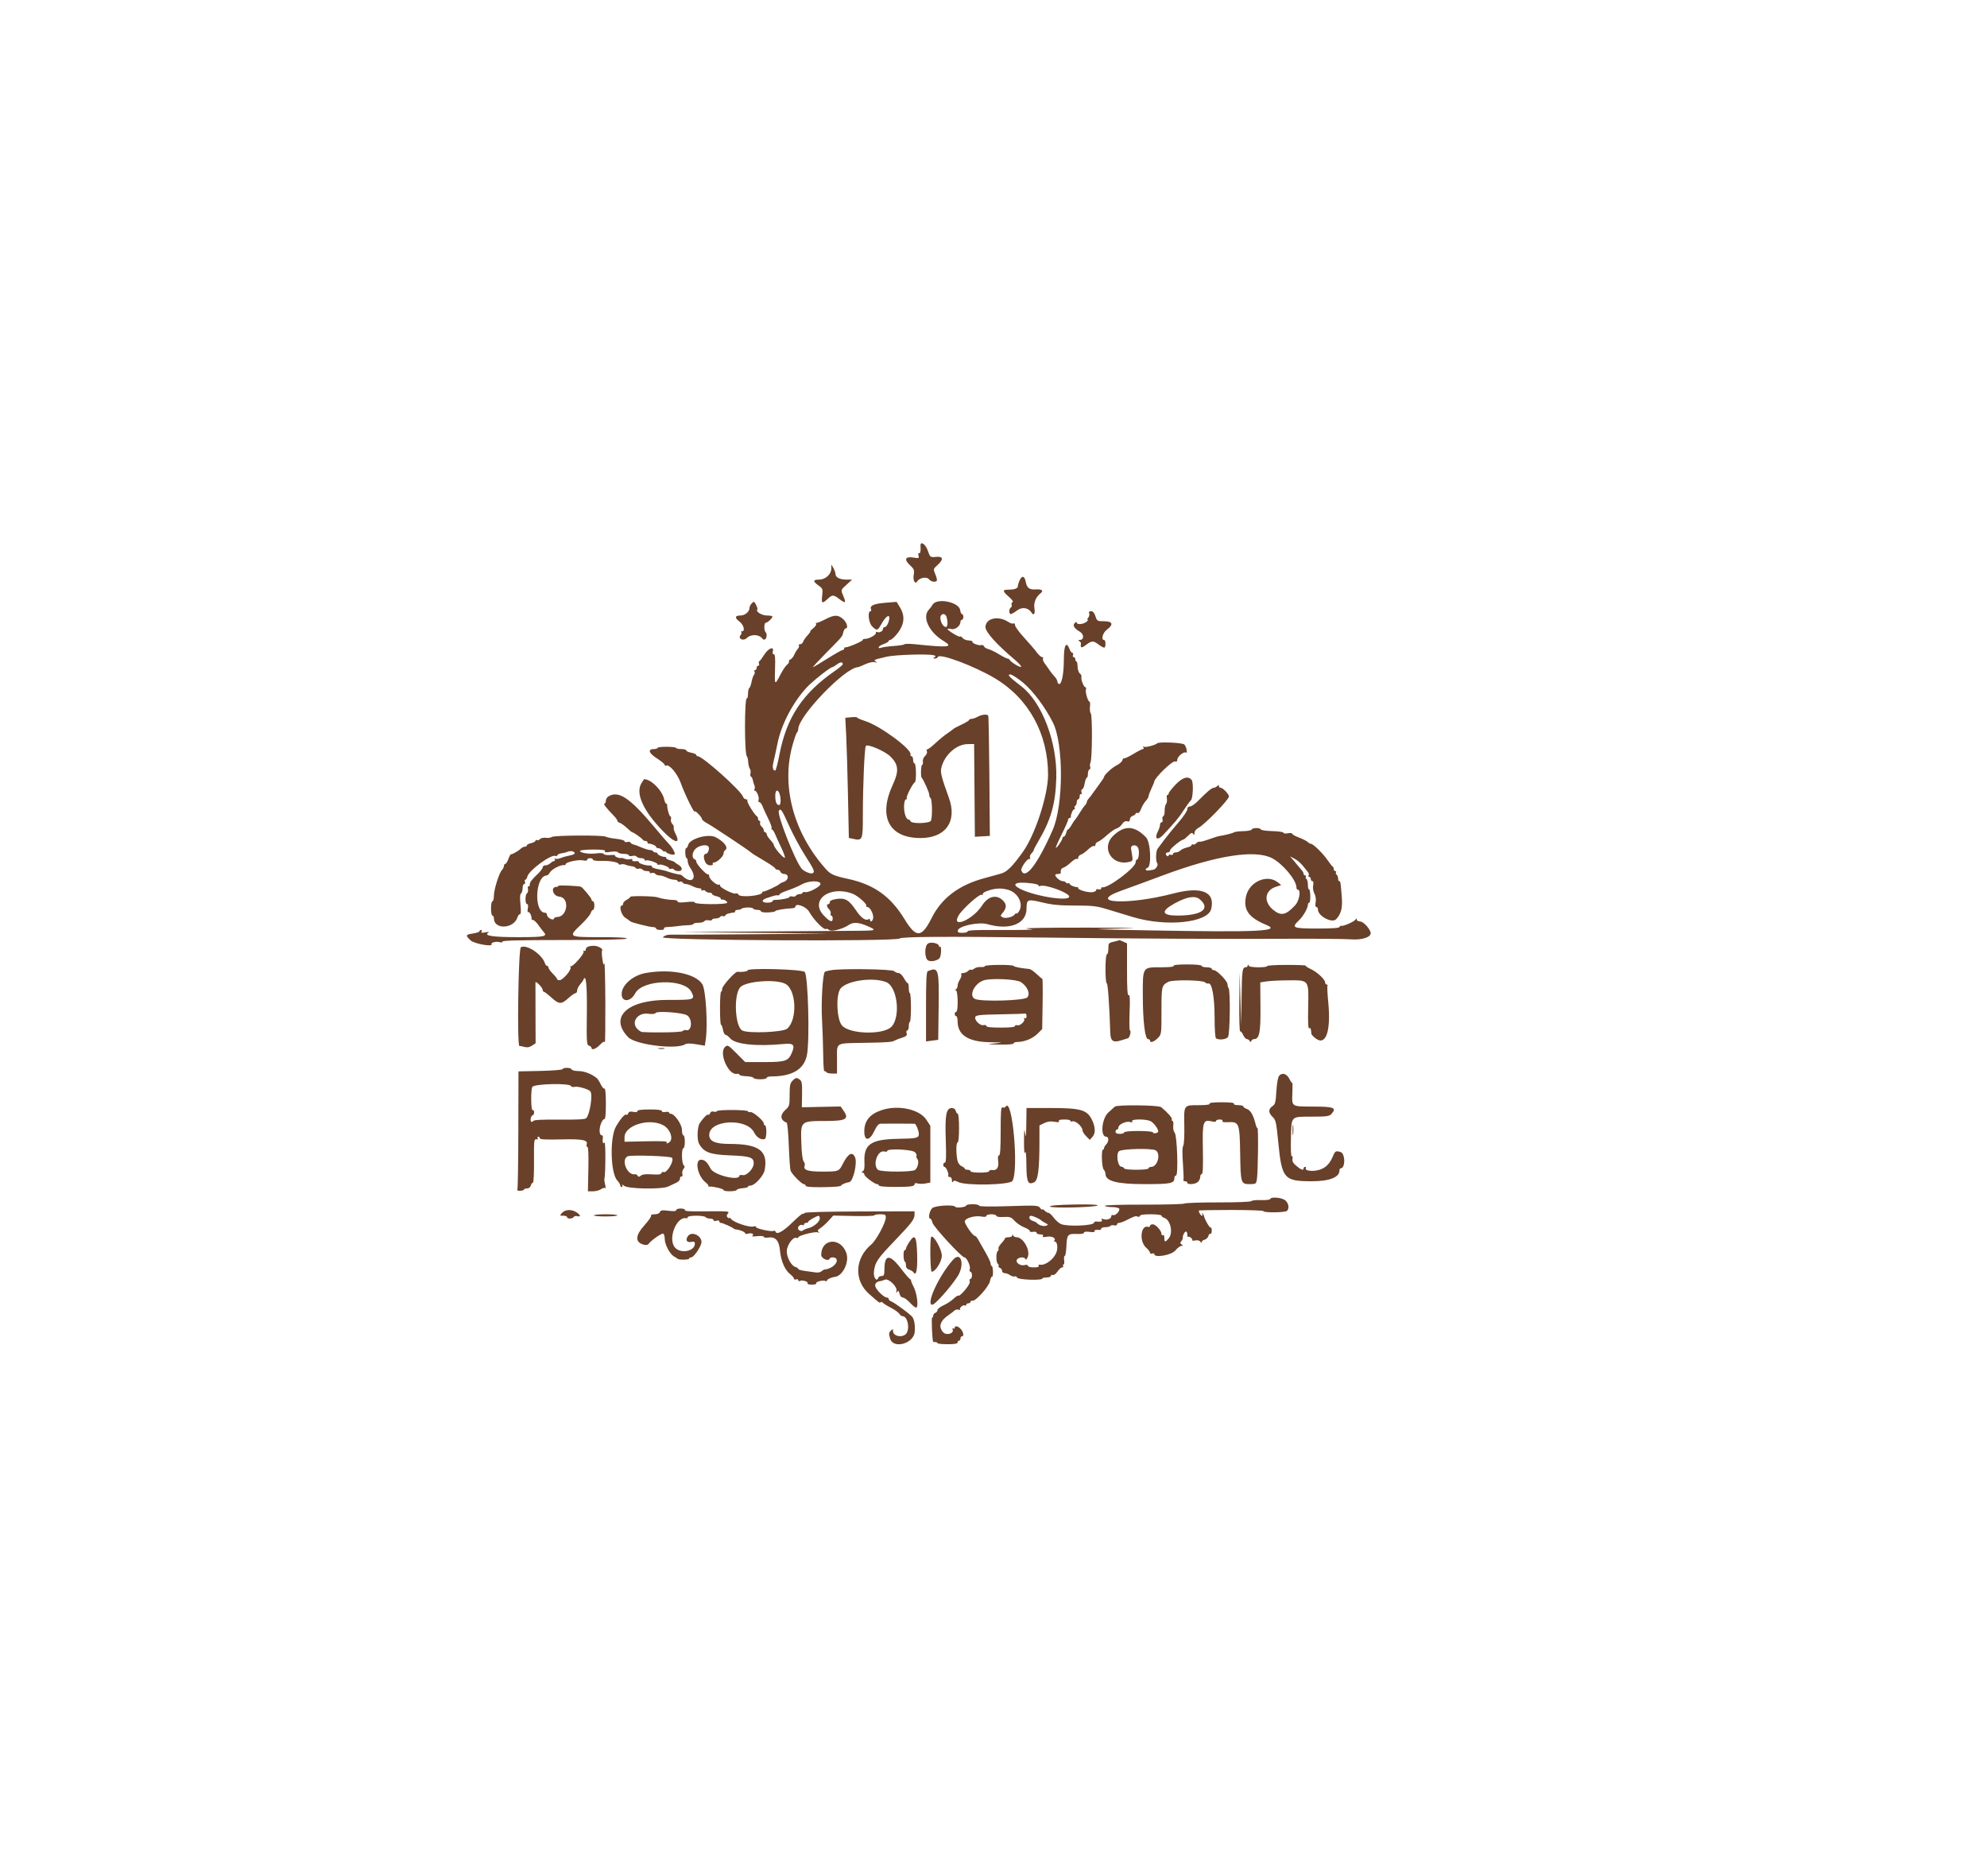 <svg id="svg" version="1.1" xmlns="http://www.w3.org/2000/svg" xmlns:xlink="http://www.w3.org/1999/xlink" width="200" height="188.817" viewBox="0, 0, 400,288.817"><g id="svgg"><path id="path1" d="M185.309 65.535 C 185.390 66.499,185.259 67.085,184.998 66.924 C 184.854 66.835,184.809 67.042,184.899 67.385 C 185.052 67.970,184.988 67.996,183.853 67.814 C 182.212 67.552,181.935 68.217,183.203 69.375 C 184.018 70.120,184.095 70.328,183.934 71.339 C 183.755 72.459,184.223 73.285,184.648 72.598 C 185.093 71.878,186.531 71.611,186.991 72.163 C 187.423 72.682,188.228 72.851,188.580 72.499 C 188.680 72.399,188.556 71.824,188.305 71.222 C 187.848 70.130,187.850 70.124,188.721 69.328 C 190.004 68.157,189.894 67.541,188.429 67.681 C 187.268 67.791,187.259 67.785,186.771 66.410 C 186.281 65.030,185.213 64.391,185.309 65.535 M167.351 70.028 C 167.337 71.193,166.167 72.254,164.898 72.254 C 163.635 72.254,163.599 72.598,164.775 73.435 C 165.625 74.041,165.667 74.158,165.511 75.478 C 165.322 77.070,165.491 77.176,166.591 76.156 C 167.565 75.253,167.776 75.256,168.995 76.185 C 170.200 77.105,170.369 76.989,169.801 75.632 C 169.233 74.272,169.198 74.400,170.448 73.253 L 171.532 72.257 170.429 72.256 C 169.086 72.254,168.212 71.825,168.198 71.160 C 168.192 70.888,168.002 70.340,167.775 69.942 L 167.362 69.220 167.351 70.028 M205.249 72.412 C 205.064 72.817,204.913 73.324,204.913 73.538 C 204.913 74.029,204.274 74.277,203.011 74.277 C 201.748 74.277,201.767 74.559,203.107 75.724 C 203.733 76.268,204.045 76.718,203.846 76.791 C 203.656 76.860,203.567 77.089,203.649 77.302 C 203.730 77.514,203.658 77.773,203.488 77.878 C 203.087 78.126,203.086 79.191,203.487 79.191 C 203.657 79.191,204.233 78.857,204.767 78.450 C 205.755 77.696,207.037 77.896,207.658 78.900 C 208.095 79.607,208.423 79.133,208.241 78.057 C 208.044 76.895,208.531 75.726,209.533 74.951 C 210.155 74.471,209.689 74.149,208.486 74.230 C 207.213 74.316,206.716 73.927,206.478 72.659 C 206.260 71.495,205.716 71.386,205.249 72.412 M151.335 77.030 C 151.078 77.287,150.867 77.729,150.867 78.011 C 150.867 78.734,149.947 79.480,149.055 79.480 C 147.935 79.480,147.849 79.946,148.836 80.676 C 149.705 81.318,150.069 82.659,149.374 82.659 C 149.188 82.659,149.122 82.745,149.227 82.849 C 149.331 82.954,149.264 83.224,149.077 83.449 C 148.484 84.164,149.663 84.689,150.341 84.012 C 151.190 83.164,152.904 83.257,153.508 84.184 C 153.610 84.340,153.837 84.378,154.014 84.269 C 154.377 84.044,154.445 83.154,154.123 82.832 C 153.754 82.463,153.800 80.925,154.180 80.925 C 154.544 80.925,155.491 80.021,155.491 79.674 C 155.491 79.567,154.991 79.480,154.380 79.480 C 153.349 79.480,152.063 78.669,152.461 78.271 C 152.544 78.188,152.430 77.770,152.207 77.341 C 151.835 76.623,151.766 76.599,151.335 77.030 M178.251 76.916 C 175.934 77.104,175.064 77.488,175.337 78.200 C 175.424 78.427,175.384 78.613,175.248 78.613 C 174.609 78.614,174.846 80.942,175.557 81.653 C 176.505 82.601,176.661 82.567,177.401 81.251 C 178.098 80.010,178.783 79.330,178.978 79.682 C 179.226 80.131,178.591 81.792,178.171 81.792 C 177.937 81.792,177.746 81.973,177.746 82.195 C 177.746 82.646,176.967 83.037,176.564 82.787 C 176.419 82.698,176.301 82.815,176.301 83.047 C 176.301 83.458,174.785 84.231,174.061 84.189 C 173.862 84.178,173.699 84.264,173.699 84.381 C 173.699 84.665,170.605 85.979,170.159 85.884 C 170.040 85.859,169.942 85.968,169.942 86.127 C 169.942 86.286,169.805 86.416,169.636 86.416 C 169.468 86.416,168.089 87.197,166.572 88.150 C 165.054 89.104,163.737 89.884,163.646 89.884 C 163.554 89.884,164.705 88.640,166.205 87.118 C 169.735 83.536,169.525 83.787,169.754 82.873 C 169.864 82.437,170.081 82.081,170.237 82.081 C 170.820 82.081,170.492 80.872,169.725 80.198 C 168.696 79.292,167.949 79.305,166.103 80.260 C 165.274 80.689,164.488 81.011,164.357 80.976 C 164.226 80.940,164.195 81.033,164.288 81.184 C 164.380 81.334,164.112 81.727,163.692 82.058 C 163.272 82.388,163.016 82.659,163.123 82.659 C 163.230 82.659,162.986 83.017,162.581 83.454 C 162.175 83.891,161.771 84.476,161.683 84.754 C 161.594 85.033,161.328 85.260,161.091 85.260 C 160.854 85.260,160.733 85.380,160.824 85.526 C 160.914 85.672,160.823 85.965,160.621 86.176 C 160.419 86.388,160.093 86.922,159.898 87.364 C 159.703 87.805,159.347 88.242,159.108 88.333 C 158.869 88.425,158.740 88.607,158.822 88.739 C 158.903 88.870,158.739 89.150,158.459 89.361 C 158.178 89.572,157.562 90.491,157.091 91.404 C 155.957 93.600,155.908 93.544,156.024 90.174 C 156.097 88.050,156.031 87.283,155.774 87.283 C 155.566 87.283,155.485 87.048,155.575 86.705 C 155.864 85.599,154.681 86.048,153.862 87.355 C 153.439 88.031,152.989 88.625,152.863 88.675 C 152.737 88.725,152.705 88.952,152.793 89.181 C 152.880 89.409,152.808 89.595,152.632 89.595 C 152.456 89.595,152.312 89.790,152.312 90.029 C 152.312 90.267,152.174 90.462,152.006 90.462 C 151.838 90.462,151.784 90.598,151.886 90.764 C 151.989 90.930,151.943 91.223,151.785 91.414 C 151.626 91.606,151.405 92.252,151.294 92.850 C 151.182 93.448,150.975 94.008,150.834 94.095 C 150.693 94.182,150.578 94.709,150.578 95.265 C 150.578 95.822,150.480 96.217,150.361 96.143 C 149.852 95.828,149.843 107.432,150.352 107.815 C 150.466 107.901,150.587 108.421,150.620 108.971 C 150.653 109.521,150.803 110.133,150.952 110.331 C 151.102 110.529,151.158 110.945,151.076 111.256 C 150.995 111.567,151.041 111.861,151.178 111.908 C 151.316 111.955,151.478 112.254,151.538 112.572 C 151.598 112.890,151.743 113.372,151.861 113.642 C 151.978 113.913,151.990 114.270,151.887 114.437 C 151.784 114.604,151.817 114.740,151.960 114.740 C 152.350 114.740,152.899 116.116,152.707 116.615 C 152.615 116.855,152.687 117.052,152.866 117.052 C 153.046 117.052,153.328 117.410,153.492 117.847 C 153.657 118.284,154.172 119.406,154.636 120.339 C 155.101 121.273,155.411 122.151,155.325 122.290 C 155.239 122.429,155.274 122.543,155.404 122.543 C 155.533 122.543,155.816 122.966,156.033 123.483 C 156.249 123.999,156.816 125.242,157.291 126.245 C 157.767 127.247,158.088 128.136,158.004 128.219 C 157.762 128.461,155.780 126.172,155.780 125.651 C 155.780 125.518,155.455 125.058,155.058 124.629 C 154.660 124.200,154.335 123.686,154.335 123.486 C 154.335 123.285,154.205 123.121,154.046 123.121 C 153.887 123.121,153.757 122.942,153.757 122.723 C 153.757 122.504,153.556 122.158,153.311 121.954 C 153.065 121.751,152.931 121.409,153.012 121.196 C 153.094 120.983,153.035 120.809,152.881 120.809 C 152.727 120.809,152.601 120.625,152.601 120.400 C 152.601 120.175,152.504 119.947,152.384 119.894 C 151.940 119.697,150.283 117.007,150.444 116.746 C 150.537 116.596,150.418 116.474,150.181 116.474 C 149.944 116.474,149.676 116.246,149.585 115.968 C 149.185 114.737,141.437 107.803,140.462 107.803 C 140.303 107.803,140.173 107.688,140.173 107.547 C 140.173 107.405,139.718 107.204,139.162 107.100 C 138.605 106.996,138.150 106.786,138.150 106.634 C 138.150 106.483,137.695 106.358,137.139 106.358 C 136.582 106.358,136.127 106.261,136.127 106.142 C 136.127 106.022,135.282 105.915,134.249 105.904 C 133.215 105.892,132.370 105.990,132.370 106.121 C 132.370 106.251,132.059 106.358,131.678 106.358 C 130.334 106.358,130.575 107.169,132.235 108.231 C 133.104 108.787,133.815 109.381,133.815 109.551 C 133.815 109.721,133.937 109.785,134.087 109.693 C 134.675 109.329,136.346 111.273,136.995 113.077 C 137.864 115.490,139.842 119.520,139.871 118.934 C 139.888 118.574,141.329 120.106,141.329 120.484 C 141.329 120.637,141.782 121.000,142.335 121.291 C 143.314 121.807,150.868 126.823,151.156 127.149 C 151.236 127.239,151.561 127.469,151.879 127.661 C 152.197 127.853,153.270 128.498,154.263 129.094 C 155.257 129.690,156.069 130.281,156.069 130.407 C 156.069 130.533,156.269 130.636,156.512 130.636 C 156.755 130.636,157.029 130.831,157.121 131.069 C 157.212 131.308,157.526 131.503,157.817 131.503 C 158.904 131.503,158.816 132.774,157.705 133.120 C 157.362 133.227,157.016 133.404,156.936 133.513 C 156.720 133.809,153.935 135.115,153.685 135.038 C 153.566 135.001,153.468 135.073,153.468 135.197 C 153.468 135.909,148.859 136.317,148.629 135.625 C 148.567 135.442,148.344 135.359,148.132 135.441 C 147.617 135.638,144.730 134.159,144.947 133.808 C 145.040 133.657,144.947 133.593,144.740 133.666 C 144.260 133.836,142.775 132.540,142.775 131.950 C 142.775 131.704,142.655 131.535,142.509 131.575 C 142.158 131.671,140.173 129.512,140.173 129.034 C 140.173 128.829,140.042 128.617,139.882 128.564 C 139.195 128.335,139.312 127.037,140.078 126.379 C 140.863 125.704,142.312 125.497,142.632 126.014 C 142.895 126.440,142.507 127.457,142.081 127.457 C 141.618 127.457,141.569 128.272,141.979 129.118 C 142.175 129.524,142.555 129.769,142.985 129.769 C 143.372 129.769,143.597 129.642,143.497 129.480 C 143.399 129.321,143.515 129.191,143.754 129.191 C 144.345 129.191,145.665 127.932,145.665 127.368 C 145.665 127.118,145.795 126.832,145.954 126.734 C 146.723 126.259,145.843 125.034,144.068 124.107 C 142.601 123.341,138.863 124.384,138.542 125.650 C 138.451 126.008,138.270 126.301,138.140 126.301 C 138.009 126.301,137.926 126.755,137.954 127.311 C 137.983 127.866,138.103 128.322,138.223 128.322 C 138.342 128.323,138.439 128.596,138.439 128.929 C 138.439 129.262,138.681 129.880,138.976 130.302 C 140.516 132.502,139.174 133.683,137.283 131.792 C 137.204 131.712,137.009 131.640,136.850 131.631 C 136.501 131.612,134.995 131.228,134.393 131.005 C 133.917 130.829,133.556 130.742,132.153 130.466 C 131.637 130.364,131.214 130.160,131.214 130.012 C 131.214 129.864,131.051 129.767,130.853 129.795 C 130.217 129.885,128.613 129.417,128.613 129.142 C 128.613 128.996,128.450 128.898,128.251 128.923 C 127.538 129.016,127.136 128.897,127.295 128.640 C 127.385 128.496,127.199 128.445,126.883 128.528 C 126.568 128.610,126.080 128.578,125.799 128.455 C 125.519 128.332,125.178 128.257,125.042 128.288 C 124.622 128.383,123.684 128.004,123.815 127.792 C 123.884 127.681,123.446 127.638,122.842 127.695 C 122.238 127.753,121.658 127.661,121.553 127.491 C 121.437 127.303,120.868 127.250,120.096 127.356 C 118.652 127.554,116.763 127.276,116.763 126.866 C 116.763 126.711,117.911 126.590,119.381 126.590 C 121.261 126.590,121.942 126.682,121.797 126.918 C 121.650 127.154,121.961 127.191,122.910 127.048 C 123.728 126.926,124.297 126.965,124.413 127.154 C 124.516 127.320,125.048 127.457,125.595 127.457 C 126.142 127.457,126.590 127.589,126.590 127.751 C 126.590 127.917,126.891 127.970,127.281 127.872 C 127.661 127.777,128.059 127.839,128.165 128.011 C 128.271 128.183,128.675 128.324,129.063 128.324 C 129.451 128.324,129.769 128.461,129.769 128.630 C 129.769 128.798,129.877 128.869,130.010 128.787 C 130.346 128.579,132.370 129.230,132.370 129.545 C 132.370 129.687,132.485 129.732,132.626 129.645 C 132.961 129.437,134.682 130.041,134.682 130.366 C 134.682 130.504,134.864 130.548,135.086 130.463 C 135.309 130.377,135.577 130.446,135.681 130.616 C 135.786 130.786,136.199 130.925,136.599 130.925 C 137.474 130.925,137.451 130.148,136.561 129.655 C 136.243 129.479,135.916 129.248,135.835 129.141 C 135.754 129.035,135.331 128.858,134.896 128.749 C 134.460 128.639,134.104 128.434,134.104 128.292 C 134.104 128.151,134.007 128.049,133.887 128.066 C 133.451 128.129,132.370 127.671,132.370 127.423 C 132.370 127.283,132.175 127.168,131.936 127.168 C 131.698 127.168,131.503 127.070,131.503 126.951 C 131.503 126.832,131.210 126.713,130.852 126.688 C 130.495 126.662,129.682 126.412,129.046 126.131 C 128.410 125.850,127.697 125.585,127.462 125.543 C 127.226 125.500,126.993 125.342,126.942 125.191 C 126.892 125.040,126.597 124.983,126.287 125.064 C 125.976 125.146,125.723 125.076,125.723 124.910 C 125.723 124.744,124.975 124.527,124.061 124.429 C 123.147 124.330,122.188 124.135,121.931 123.996 C 121.296 123.652,111.507 123.713,111.058 124.064 C 110.860 124.218,110.330 124.290,109.880 124.224 C 109.426 124.157,108.902 124.274,108.704 124.486 C 108.508 124.696,108.225 124.793,108.075 124.700 C 107.926 124.608,107.803 124.660,107.803 124.815 C 107.803 124.971,107.413 125.184,106.936 125.289 C 106.460 125.394,106.069 125.599,106.069 125.746 C 106.069 125.892,105.884 126.012,105.656 126.012 C 105.429 126.012,105.069 126.186,104.856 126.399 C 104.396 126.860,103.104 127.598,102.870 127.535 C 102.779 127.511,102.543 127.939,102.345 128.485 C 102.147 129.032,101.864 129.480,101.715 129.480 C 101.567 129.480,101.445 129.666,101.445 129.893 C 101.445 130.120,101.273 130.478,101.062 130.688 C 100.486 131.264,99.422 134.643,99.422 135.894 C 99.422 136.499,99.292 136.994,99.133 136.994 C 98.974 136.994,98.844 137.645,98.844 138.439 C 98.844 139.234,98.974 139.884,99.133 139.884 C 99.292 139.884,99.422 140.122,99.422 140.412 C 99.422 142.751,103.424 142.588,104.176 140.219 C 104.285 139.876,104.509 139.595,104.673 139.595 C 104.869 139.595,104.903 138.912,104.772 137.605 C 104.639 136.277,104.677 135.551,104.887 135.421 C 105.061 135.314,105.202 134.844,105.202 134.376 C 105.202 133.909,105.346 133.526,105.522 133.526 C 105.698 133.526,105.767 133.331,105.676 133.092 C 105.584 132.854,105.621 132.659,105.758 132.659 C 105.895 132.659,106.081 132.364,106.171 132.004 C 106.489 130.738,111.072 127.410,111.843 127.886 C 111.978 127.970,112.135 127.902,112.190 127.735 C 112.246 127.569,112.615 127.395,113.010 127.350 C 113.405 127.305,113.948 127.169,114.217 127.049 C 114.815 126.781,115.617 126.921,115.694 127.307 C 115.726 127.463,115.296 127.673,114.740 127.773 C 114.184 127.873,113.360 128.104,112.909 128.286 C 112.459 128.468,111.951 128.531,111.781 128.426 C 111.598 128.312,111.556 128.371,111.678 128.568 C 111.791 128.752,111.737 128.902,111.557 128.902 C 111.377 128.902,111.035 129.097,110.797 129.335 C 110.558 129.574,110.113 129.769,109.806 129.769 C 109.499 129.769,109.249 129.943,109.249 130.156 C 109.249 130.369,108.826 130.947,108.309 131.441 C 106.964 132.726,106.647 133.152,106.647 133.675 C 106.647 133.930,106.536 134.069,106.400 133.985 C 106.264 133.901,106.211 134.138,106.283 134.512 C 106.354 134.886,106.271 135.280,106.097 135.388 C 105.679 135.646,105.687 137.572,106.105 137.572 C 106.314 137.572,106.367 137.889,106.254 138.454 C 106.154 138.957,106.191 139.265,106.342 139.172 C 106.596 139.015,107.111 140.091,106.994 140.535 C 106.962 140.654,107.099 140.755,107.298 140.759 C 107.496 140.764,107.984 141.227,108.382 141.788 C 108.779 142.350,109.275 142.995,109.484 143.223 C 110.265 144.075,109.515 144.220,104.299 144.220 C 99.180 144.220,97.333 143.943,98.299 143.322 C 98.550 143.161,98.332 143.135,97.715 143.254 C 97.007 143.390,96.789 143.349,96.937 143.109 C 97.051 142.925,97.006 142.775,96.838 142.775 C 96.670 142.775,96.532 142.890,96.532 143.031 C 96.532 143.172,95.947 143.375,95.231 143.482 C 93.712 143.710,93.659 143.855,94.725 144.864 C 95.466 145.564,99.356 146.253,98.957 145.613 C 98.765 145.305,99.938 145.028,100.578 145.231 C 100.910 145.336,101.156 145.283,101.156 145.106 C 101.156 144.892,104.963 144.798,113.567 144.798 C 121.529 144.798,126.041 144.694,126.156 144.509 C 126.273 144.320,124.425 144.220,120.826 144.220 C 114.359 144.220,114.329 144.199,117.015 141.644 C 117.948 140.756,118.803 139.736,118.913 139.379 C 119.024 139.021,119.235 138.728,119.384 138.728 C 119.532 138.728,119.653 138.338,119.653 137.861 C 119.653 137.384,119.523 136.994,119.364 136.994 C 119.205 136.994,119.074 136.832,119.073 136.633 C 119.071 136.361,117.287 134.207,116.962 134.083 C 116.480 133.900,112.428 133.718,112.428 133.880 C 112.428 134.003,112.241 134.104,112.014 134.104 C 110.769 134.104,111.299 135.955,112.573 136.061 C 114.739 136.240,114.285 140.173,112.098 140.173 C 111.829 140.173,111.559 140.322,111.499 140.504 C 111.342 140.973,110.116 140.286,110.116 139.730 C 110.116 139.497,109.943 139.306,109.732 139.306 C 107.431 139.306,107.727 131.913,110.033 131.808 C 110.226 131.799,110.529 131.521,110.707 131.189 C 111.040 130.567,112.874 129.612,113.512 129.728 C 113.710 129.764,113.873 129.674,113.873 129.527 C 113.873 129.119,116.446 128.561,117.381 128.766 C 117.892 128.878,118.208 128.829,118.208 128.636 C 118.208 128.464,118.468 128.324,118.786 128.324 C 119.104 128.324,119.364 128.456,119.364 128.618 C 119.364 128.785,120.019 128.895,120.882 128.873 C 122.719 128.826,124.389 129.098,124.513 129.466 C 124.563 129.615,124.791 129.665,125.019 129.577 C 125.247 129.490,125.661 129.519,125.939 129.643 C 126.217 129.767,126.768 129.906,127.164 129.951 C 127.559 129.996,127.923 130.155,127.972 130.304 C 128.022 130.453,128.302 130.512,128.594 130.435 C 128.886 130.359,129.213 130.438,129.320 130.611 C 129.426 130.783,129.839 130.925,130.236 130.925 C 130.634 130.925,130.886 131.043,130.797 131.187 C 130.708 131.331,130.881 131.385,131.181 131.306 C 131.481 131.228,131.814 131.305,131.921 131.478 C 132.028 131.651,132.400 131.793,132.748 131.794 C 133.097 131.795,133.754 131.990,134.209 132.227 C 134.665 132.465,135.347 132.659,135.727 132.659 C 136.106 132.659,136.416 132.785,136.416 132.939 C 136.416 133.093,136.598 133.149,136.820 133.064 C 137.043 132.978,137.311 133.047,137.416 133.217 C 137.521 133.387,137.826 133.527,138.095 133.528 C 138.364 133.529,138.956 133.724,139.412 133.961 C 139.867 134.199,140.492 134.393,140.802 134.393 C 141.111 134.393,141.284 134.522,141.187 134.679 C 141.088 134.838,141.196 134.893,141.430 134.804 C 141.660 134.715,141.935 134.782,142.040 134.951 C 142.145 135.121,142.483 135.260,142.792 135.260 C 143.100 135.260,143.353 135.380,143.353 135.526 C 143.353 135.672,143.743 135.878,144.220 135.983 C 144.697 136.087,145.087 136.293,145.087 136.439 C 145.087 136.585,145.184 136.685,145.303 136.659 C 145.728 136.569,146.526 137.059,146.369 137.314 C 146.136 137.689,139.884 137.646,139.884 137.269 C 139.884 137.069,139.293 137.032,138.150 137.162 C 136.972 137.295,136.416 137.257,136.416 137.043 C 136.416 136.870,136.059 136.731,135.621 136.735 C 134.739 136.741,133.039 136.464,132.370 136.205 C 131.717 135.952,126.879 135.867,126.879 136.109 C 126.879 136.224,126.553 136.493,126.156 136.705 C 125.759 136.918,125.434 137.265,125.434 137.477 C 125.434 137.688,125.335 137.861,125.214 137.861 C 124.541 137.861,125.052 139.774,125.867 140.307 C 126.344 140.619,126.799 140.946,126.879 141.034 C 127.089 141.266,130.768 142.197,131.478 142.197 C 131.810 142.197,132.081 142.327,132.081 142.486 C 132.081 142.645,132.479 142.775,132.965 142.775 C 133.481 142.775,133.775 142.654,133.671 142.486 C 133.566 142.316,133.888 142.189,134.448 142.178 C 134.974 142.168,135.860 142.088,136.416 141.999 C 136.973 141.911,137.915 141.828,138.512 141.815 C 139.108 141.802,139.595 141.687,139.595 141.560 C 139.595 141.433,140.043 141.329,140.590 141.329 C 141.137 141.329,141.672 141.187,141.780 141.013 C 141.887 140.839,142.285 140.756,142.664 140.829 C 143.043 140.901,143.353 140.848,143.353 140.711 C 143.353 140.574,143.670 140.462,144.058 140.462 C 144.446 140.462,144.849 140.324,144.954 140.154 C 145.059 139.984,145.319 139.912,145.531 139.993 C 145.743 140.074,145.960 140.011,146.013 139.852 C 146.065 139.694,146.367 139.516,146.682 139.457 C 146.997 139.399,147.319 139.325,147.399 139.294 C 147.478 139.263,147.641 139.253,147.760 139.272 C 147.879 139.291,147.977 139.176,147.977 139.017 C 147.977 138.858,148.215 138.728,148.507 138.728 C 148.798 138.728,149.131 138.634,149.246 138.519 C 149.566 138.199,151.410 138.149,151.600 138.456 C 151.693 138.606,152.086 138.728,152.474 138.728 C 152.862 138.728,153.179 138.858,153.179 139.017 C 153.179 139.180,153.812 139.279,154.624 139.244 C 155.419 139.209,156.069 139.092,156.069 138.984 C 156.069 138.798,158.024 138.466,159.465 138.405 C 159.823 138.390,160.116 138.254,160.116 138.102 C 160.116 137.262,162.288 138.041,162.876 139.091 C 163.805 140.754,165.941 142.922,166.298 142.565 C 166.387 142.476,166.666 142.575,166.919 142.784 C 167.405 143.188,169.661 142.590,170.946 141.717 C 171.764 141.161,172.906 141.238,174.564 141.962 C 176.580 142.842,176.443 142.916,172.760 142.940 C 170.972 142.952,162.160 143.013,153.179 143.075 L 136.850 143.189 151.879 143.347 L 166.908 143.505 151.590 143.635 C 143.165 143.707,135.771 143.745,135.160 143.719 C 134.405 143.686,133.853 143.853,133.439 144.239 C 132.752 144.878,180.319 145.132,181.089 144.492 C 181.537 144.121,189.855 144.066,209.971 144.302 C 229.947 144.536,245.201 144.611,259.249 144.546 C 265.051 144.519,270.773 144.571,271.965 144.662 C 274.378 144.846,276.261 144.129,275.891 143.167 C 275.519 142.196,274.390 141.072,273.772 141.056 C 273.414 141.048,273.119 140.878,273.117 140.679 C 273.114 140.400,273.062 140.397,272.890 140.668 C 272.616 141.100,270.508 142.038,270.014 141.948 C 269.816 141.912,269.653 142.018,269.653 142.184 C 269.653 142.380,268.093 142.486,265.173 142.486 C 260.203 142.486,259.892 142.343,261.519 140.807 C 262.364 140.010,263.295 138.367,263.295 137.672 C 263.295 137.458,263.412 137.283,263.555 137.283 C 263.698 137.283,263.796 136.646,263.772 135.866 C 263.748 135.087,263.631 134.509,263.512 134.583 C 263.392 134.656,263.295 134.261,263.295 133.705 C 263.295 133.148,263.163 132.611,263.001 132.512 C 262.840 132.412,262.782 132.209,262.874 132.061 C 262.965 131.913,262.902 131.792,262.734 131.792 C 262.565 131.792,262.428 131.653,262.428 131.482 C 262.428 131.312,262.265 130.991,262.066 130.770 C 261.868 130.548,261.521 130.135,261.296 129.851 C 261.070 129.567,260.615 129.026,260.284 128.648 L 259.682 127.961 260.587 128.421 C 261.085 128.674,261.834 129.308,262.253 129.831 C 262.672 130.353,263.149 130.945,263.314 131.145 C 263.479 131.346,263.534 131.639,263.437 131.796 C 263.340 131.953,263.398 132.081,263.567 132.081 C 263.735 132.081,263.873 132.276,263.873 132.514 C 263.873 132.753,264.019 132.948,264.198 132.948 C 264.404 132.948,264.461 133.261,264.352 133.801 C 264.251 134.307,264.353 134.984,264.603 135.463 C 264.864 135.963,264.958 136.631,264.850 137.211 C 264.738 137.812,264.791 138.150,264.997 138.150 C 265.173 138.150,265.318 138.391,265.318 138.684 C 265.318 139.984,268.167 141.479,268.982 140.607 C 269.988 139.530,270.289 138.347,270.117 136.157 C 269.877 133.120,269.849 132.948,269.591 132.948 C 269.466 132.948,269.364 132.696,269.364 132.387 C 269.364 132.078,269.232 131.744,269.070 131.644 C 268.909 131.545,268.852 131.342,268.943 131.194 C 269.034 131.046,268.972 130.925,268.803 130.925 C 268.635 130.925,268.497 130.741,268.497 130.515 C 268.497 130.290,268.400 130.063,268.280 130.010 C 268.161 129.957,267.697 129.373,267.249 128.713 C 266.358 127.401,264.353 125.434,263.906 125.434 C 263.752 125.434,263.453 125.266,263.243 125.061 C 263.033 124.857,262.243 124.456,261.488 124.170 C 260.733 123.885,260.116 123.536,260.116 123.394 C 260.116 123.252,259.725 123.214,259.249 123.309 C 258.772 123.405,258.382 123.359,258.382 123.208 C 258.382 123.057,257.374 122.908,256.142 122.876 C 254.910 122.845,253.858 122.692,253.805 122.537 C 253.676 122.157,252.098 122.175,251.970 122.558 C 251.914 122.725,251.156 122.874,250.284 122.888 C 249.413 122.903,248.569 123.009,248.410 123.125 C 248.168 123.301,246.593 123.701,245.520 123.857 C 245.361 123.881,245.036 123.965,244.798 124.045 C 244.559 124.126,243.726 124.407,242.946 124.671 C 242.166 124.935,241.468 125.090,241.394 125.017 C 241.321 124.943,241.071 125.073,240.838 125.305 C 240.606 125.538,240.296 125.654,240.150 125.564 C 240.004 125.473,239.884 125.527,239.884 125.683 C 239.884 125.838,239.469 126.057,238.961 126.168 C 238.454 126.280,237.859 126.550,237.640 126.769 C 237.421 126.988,236.991 127.168,236.685 127.168 C 236.378 127.168,236.127 127.312,236.127 127.488 C 236.127 127.664,235.932 127.733,235.694 127.641 C 235.455 127.550,235.260 127.608,235.260 127.772 C 235.260 127.935,235.130 127.988,234.971 127.890 C 234.534 127.620,234.625 127.168,235.116 127.168 C 235.354 127.168,235.549 126.979,235.549 126.748 C 235.549 126.390,237.817 124.566,238.261 124.566 C 238.345 124.566,238.757 124.222,239.178 123.802 C 239.794 123.186,239.992 123.116,240.198 123.440 C 240.394 123.749,240.455 123.703,240.458 123.242 C 240.461 122.885,240.780 122.475,241.245 122.231 C 242.533 121.557,247.399 116.546,247.399 115.895 C 247.399 115.449,246.180 114.162,245.757 114.162 C 245.547 114.162,245.376 114.006,245.376 113.815 C 245.376 113.545,245.299 113.545,245.029 113.815 C 244.838 114.006,244.518 114.162,244.318 114.162 C 243.934 114.162,242.891 115.038,241.138 116.835 C 240.556 117.431,239.841 117.919,239.549 117.919 C 239.210 117.919,239.017 118.129,239.017 118.499 C 239.017 118.817,238.199 120.020,237.200 121.172 C 236.200 122.324,234.901 123.916,234.314 124.711 C 233.726 125.506,233.146 126.286,233.025 126.445 C 232.673 126.904,232.625 128.946,232.956 129.345 C 233.242 129.689,232.672 130.598,232.133 130.657 C 232.025 130.669,231.644 130.733,231.286 130.800 C 230.609 130.926,230.366 130.485,230.997 130.275 C 231.864 129.986,231.632 125.093,230.706 124.133 C 228.400 121.742,226.368 121.640,224.115 123.804 C 221.579 126.240,223.831 129.946,227.317 129.071 C 228.139 128.865,228.120 128.997,227.697 126.445 C 227.555 125.586,228.826 125.468,229.138 126.311 C 229.415 127.059,229.233 128.613,228.869 128.613 C 228.728 128.613,228.613 128.860,228.613 129.162 C 228.613 130.254,222.908 134.511,221.893 134.176 C 221.774 134.136,221.676 134.249,221.676 134.427 C 221.676 134.607,221.421 134.683,221.098 134.598 C 220.780 134.515,220.590 134.561,220.676 134.701 C 220.762 134.840,220.491 135.040,220.073 135.145 C 219.271 135.346,217.052 134.760,217.052 134.347 C 217.052 134.213,216.954 134.118,216.835 134.135 C 216.384 134.200,215.318 133.736,215.318 133.475 C 215.318 133.325,215.197 133.278,215.049 133.369 C 214.901 133.461,214.698 133.403,214.598 133.242 C 214.498 133.080,214.184 132.948,213.901 132.948 C 213.411 132.948,212.428 132.113,212.428 131.697 C 212.428 131.590,212.688 131.503,213.006 131.503 C 213.324 131.503,213.568 131.405,213.550 131.286 C 213.457 130.697,213.633 130.370,214.128 130.213 C 214.428 130.118,215.082 129.649,215.583 129.171 C 216.083 128.692,216.618 128.379,216.772 128.474 C 216.926 128.569,217.052 128.453,217.052 128.216 C 217.052 127.979,217.297 127.707,217.596 127.612 C 217.896 127.517,218.550 127.048,219.051 126.569 C 219.551 126.091,220.087 125.778,220.240 125.873 C 220.394 125.968,220.520 125.852,220.520 125.615 C 220.520 125.377,220.753 125.110,221.038 125.019 C 221.323 124.929,222.136 124.329,222.844 123.687 C 223.553 123.045,224.419 122.448,224.768 122.359 C 225.117 122.271,225.616 121.874,225.876 121.477 C 226.195 120.991,226.531 120.802,226.903 120.899 C 227.300 121.003,227.457 120.894,227.457 120.513 C 227.457 120.220,227.717 119.899,228.035 119.798 C 228.353 119.697,228.613 119.497,228.613 119.354 C 228.613 119.210,228.780 119.158,228.985 119.236 C 229.212 119.323,229.495 119.001,229.706 118.416 C 229.898 117.887,230.315 117.174,230.634 116.831 C 230.953 116.489,231.218 116.041,231.224 115.836 C 231.229 115.630,231.485 114.942,231.792 114.306 C 232.099 113.671,232.355 113.047,232.360 112.921 C 232.392 112.180,236.030 108.651,236.554 108.853 C 236.849 108.966,236.997 108.845,237.003 108.485 C 237.013 107.886,238.299 106.815,238.706 107.067 C 239.121 107.324,238.855 105.864,238.409 105.441 C 238.018 105.069,233.284 104.864,232.948 105.204 C 232.592 105.564,230.606 106.085,230.304 105.898 C 230.095 105.770,230.047 105.817,230.175 106.025 C 230.288 106.208,230.250 106.358,230.089 106.358 C 229.929 106.358,229.053 106.807,228.143 107.355 C 227.232 107.904,226.395 108.295,226.282 108.226 C 226.170 108.156,226.016 108.334,225.941 108.622 C 225.865 108.909,225.363 109.357,224.824 109.616 C 223.898 110.063,222.254 111.578,222.254 111.986 C 222.254 112.089,221.832 112.736,221.315 113.423 C 220.798 114.111,220.181 114.965,219.942 115.320 C 219.704 115.676,219.346 116.137,219.147 116.344 C 218.949 116.552,218.786 116.852,218.786 117.011 C 218.786 117.170,218.619 117.472,218.414 117.682 C 218.209 117.892,217.729 118.584,217.345 119.220 C 216.962 119.855,216.567 120.441,216.467 120.520 C 216.368 120.600,216.040 121.087,215.740 121.604 C 215.439 122.121,215.105 122.543,214.998 122.543 C 214.890 122.543,214.721 122.868,214.621 123.266 C 214.521 123.663,214.312 123.988,214.156 123.988 C 214.000 123.988,213.873 124.131,213.873 124.305 C 213.873 124.683,212.701 126.381,212.546 126.226 C 212.487 126.167,213.017 124.957,213.725 123.536 C 214.432 122.116,215.015 120.791,215.020 120.592 C 215.025 120.394,215.159 120.231,215.318 120.231 C 215.477 120.231,215.593 120.134,215.576 120.014 C 215.511 119.564,215.975 118.497,216.236 118.497 C 216.386 118.497,216.433 118.376,216.342 118.228 C 216.250 118.080,216.308 117.877,216.469 117.777 C 216.631 117.678,216.763 117.344,216.763 117.035 C 216.763 116.726,216.893 116.474,217.052 116.474 C 217.211 116.474,217.341 116.206,217.341 115.879 C 217.341 115.552,217.459 115.357,217.603 115.446 C 217.747 115.535,217.797 115.347,217.714 115.029 C 217.631 114.711,217.696 114.451,217.860 114.451 C 218.023 114.451,218.245 113.931,218.353 113.295 C 218.460 112.659,218.650 112.139,218.775 112.139 C 218.901 112.139,219.003 111.786,219.003 111.356 C 219.003 110.925,219.142 110.527,219.312 110.470 C 219.482 110.414,219.549 110.181,219.462 109.952 C 219.374 109.724,219.405 109.310,219.532 109.032 C 219.875 108.274,219.924 99.629,219.587 99.209 C 219.429 99.013,219.353 98.395,219.419 97.836 C 219.484 97.278,219.443 96.821,219.329 96.821 C 219.007 96.821,218.424 94.827,218.606 94.352 C 218.695 94.120,218.658 93.931,218.523 93.931 C 218.185 93.931,217.543 92.311,217.699 91.850 C 217.768 91.643,217.629 91.330,217.390 91.153 C 217.150 90.977,216.944 90.359,216.931 89.781 C 216.918 89.203,216.810 88.730,216.691 88.729 C 216.572 88.729,216.474 88.533,216.474 88.295 C 216.474 88.056,216.330 87.861,216.154 87.861 C 215.978 87.861,215.909 87.666,216.000 87.428 C 216.092 87.189,216.038 86.994,215.880 86.994 C 215.722 86.994,215.469 86.669,215.318 86.272 C 214.660 84.540,214.162 85.428,214.162 88.334 C 214.162 91.223,213.717 93.445,213.174 93.264 C 213.002 93.207,212.861 92.982,212.861 92.764 C 212.861 92.546,212.601 92.094,212.283 91.759 C 211.965 91.425,211.510 90.851,211.272 90.484 C 211.033 90.118,210.602 89.509,210.314 89.131 C 210.025 88.754,209.870 88.314,209.969 88.153 C 210.069 87.993,209.979 87.858,209.771 87.853 C 209.563 87.849,209.068 87.400,208.671 86.855 C 208.273 86.310,207.135 84.983,206.142 83.906 C 205.148 82.829,204.335 81.710,204.335 81.419 C 204.335 81.126,204.201 80.974,204.034 81.077 C 203.868 81.180,203.403 81.048,203.000 80.784 C 200.967 79.452,198.457 79.998,198.382 81.789 C 198.343 82.746,200.552 85.224,204.170 88.281 C 205.102 89.068,205.717 89.761,205.538 89.821 C 205.210 89.930,203.408 88.804,203.227 88.377 C 203.174 88.253,202.994 88.150,202.826 88.150 C 202.658 88.150,201.892 87.763,201.124 87.291 C 200.355 86.818,199.387 86.346,198.973 86.242 C 198.558 86.138,198.154 85.883,198.074 85.675 C 197.994 85.467,197.767 85.359,197.569 85.435 C 197.106 85.612,195.588 85.041,195.763 84.755 C 195.837 84.635,195.498 84.523,195.011 84.504 C 194.523 84.486,193.971 84.261,193.782 84.003 C 193.594 83.746,193.358 83.617,193.258 83.717 C 193.069 83.906,190.751 82.494,190.751 82.190 C 190.751 82.096,191.089 82.103,191.502 82.207 C 192.289 82.404,193.353 81.559,193.353 80.736 C 193.353 80.522,193.483 80.347,193.642 80.347 C 193.801 80.347,193.931 80.087,193.931 79.769 C 193.931 79.451,193.809 79.191,193.661 79.191 C 193.512 79.191,193.350 78.848,193.300 78.428 C 193.099 76.759,188.573 75.855,187.730 77.315 C 187.564 77.604,187.233 78.046,186.994 78.298 C 185.578 79.797,187.000 82.829,189.957 84.615 C 192.015 85.859,191.033 85.971,184.249 85.267 C 183.136 85.152,182.160 85.152,182.081 85.269 C 182.001 85.385,181.026 85.540,179.913 85.615 C 178.801 85.689,177.663 85.848,177.384 85.969 C 177.086 86.099,176.879 86.066,176.879 85.888 C 176.879 85.722,177.334 85.422,177.890 85.221 C 178.447 85.020,178.902 84.751,178.902 84.624 C 178.902 84.497,179.038 84.393,179.205 84.393 C 179.371 84.393,179.829 84.035,180.223 83.598 C 182.028 81.593,182.336 79.737,181.178 77.851 L 180.491 76.734 178.251 76.916 M219.261 79.050 C 219.353 79.290,219.268 79.681,219.072 79.917 C 218.876 80.153,218.829 80.351,218.968 80.356 C 219.106 80.361,218.967 80.556,218.659 80.790 C 218.014 81.277,216.763 81.359,216.763 80.913 C 216.763 80.739,216.598 80.767,216.369 80.981 C 215.873 81.444,216.231 82.075,217.353 82.720 C 218.247 83.232,218.265 84.389,217.380 84.397 C 217.020 84.401,216.997 84.459,217.284 84.641 C 217.491 84.772,217.638 84.998,217.611 85.142 C 217.443 86.035,217.696 86.106,218.597 85.419 C 219.795 84.505,220.086 84.503,221.252 85.392 C 221.764 85.783,222.264 86.021,222.363 85.922 C 222.656 85.629,222.568 84.393,222.254 84.393 C 221.589 84.393,221.994 82.944,222.832 82.324 C 224.216 81.301,223.997 80.636,222.277 80.636 C 220.907 80.636,220.842 80.598,220.520 79.624 C 220.295 78.943,220.008 78.613,219.640 78.613 C 219.271 78.613,219.148 78.755,219.261 79.050 M190.569 79.841 C 190.848 80.880,190.779 81.792,190.422 81.792 C 189.667 81.792,188.953 79.929,189.499 79.383 C 189.891 78.992,190.400 79.210,190.569 79.841 M187.972 87.483 C 188.407 87.605,188.436 87.686,188.116 87.888 C 187.795 88.092,187.811 88.142,188.198 88.146 C 188.463 88.148,188.728 88.006,188.787 87.829 C 189.064 87.000,196.132 89.637,200.289 92.121 C 207.077 96.177,210.983 103.266,210.983 111.532 C 210.983 115.618,208.397 123.571,205.952 127.006 C 203.847 129.963,202.723 131.086,201.529 131.424 C 200.926 131.595,199.393 132.016,198.121 132.361 C 193.021 133.745,189.574 136.347,187.572 140.325 C 185.527 144.389,184.438 144.445,182.094 140.607 C 179.285 136.009,175.962 133.635,170.743 132.501 C 167.863 131.875,167.228 131.596,166.277 130.538 C 159.829 123.362,157.259 113.995,159.487 105.780 C 159.853 104.429,160.274 103.200,160.423 103.049 C 160.572 102.898,160.694 102.591,160.694 102.367 C 160.694 99.733,170.190 89.884,172.729 89.884 C 172.803 89.884,173.449 89.618,174.165 89.292 C 174.929 88.944,175.727 88.773,176.100 88.877 C 176.586 89.014,176.634 88.987,176.309 88.763 C 175.805 88.416,175.831 88.404,178.468 87.779 C 180.156 87.378,186.857 87.170,187.972 87.483 M169.653 89.295 C 169.653 89.429,168.970 90.010,168.136 90.586 C 161.554 95.126,158.331 99.990,156.890 107.557 C 156.562 109.282,156.185 110.694,156.054 110.694 C 155.557 110.694,155.439 110.030,155.729 108.864 C 155.893 108.201,156.246 106.574,156.512 105.249 C 157.272 101.467,159.536 97.105,162.340 94.022 C 163.434 92.819,167.114 89.890,167.547 89.878 C 167.672 89.874,168.096 89.624,168.489 89.323 C 169.176 88.794,169.653 88.783,169.653 89.295 M205.953 92.995 C 207.968 94.677,210.375 97.890,211.950 101.000 C 214.131 105.308,214.110 117.676,211.912 122.656 C 208.839 129.621,206.372 132.803,205.601 130.794 C 205.413 130.304,206.880 128.255,207.254 128.486 C 207.394 128.572,207.437 128.458,207.350 128.231 C 207.263 128.005,207.395 127.618,207.642 127.370 C 207.890 127.122,208.092 126.824,208.092 126.708 C 208.092 126.591,208.447 125.899,208.880 125.170 C 211.549 120.674,212.476 117.494,212.638 112.272 C 212.862 105.051,209.778 96.934,205.590 93.722 C 203.200 91.889,202.691 91.347,203.352 91.338 C 203.685 91.333,204.855 92.079,205.953 92.995 M196.821 99.855 C 196.423 100.083,195.871 100.273,195.592 100.279 C 195.314 100.284,195.087 100.388,195.087 100.510 C 195.087 100.631,194.404 101.049,193.569 101.439 C 192.735 101.829,191.987 102.227,191.908 102.324 C 191.828 102.421,191.271 102.830,190.671 103.234 C 190.070 103.637,188.947 104.564,188.177 105.294 C 187.406 106.024,186.687 106.533,186.580 106.426 C 186.473 106.319,186.473 106.459,186.580 106.737 C 186.702 107.057,186.573 107.426,186.229 107.740 C 185.917 108.024,185.725 108.516,185.781 108.887 C 185.834 109.245,185.772 109.538,185.641 109.538 C 185.389 109.538,185.305 111.895,185.549 112.139 C 185.921 112.510,187.119 115.222,187.080 115.603 C 187.056 115.839,187.159 116.108,187.309 116.201 C 187.694 116.439,187.728 120.480,187.348 120.860 C 186.855 121.353,183.514 121.403,183.329 120.920 C 183.244 120.700,183.010 120.520,182.808 120.520 C 182.606 120.520,182.314 120.022,182.159 119.412 C 181.846 118.180,181.998 116.474,182.420 116.474 C 182.570 116.474,182.622 116.358,182.534 116.217 C 182.366 115.944,183.769 113.218,184.162 113.054 C 184.502 112.912,184.446 109.249,184.104 109.249 C 183.945 109.249,183.815 108.923,183.815 108.526 C 183.815 108.129,183.674 107.803,183.502 107.803 C 183.330 107.803,183.238 107.657,183.297 107.478 C 183.639 106.453,177.277 101.735,174.205 100.736 C 173.291 100.438,172.543 100.115,172.543 100.018 C 172.543 99.920,172.008 99.891,171.353 99.954 L 170.162 100.067 170.344 103.574 C 170.444 105.503,170.606 110.943,170.703 115.664 L 170.881 124.247 171.706 124.428 C 173.646 124.855,173.699 124.729,173.700 119.706 C 173.702 113.681,174.023 106.192,174.300 105.745 C 174.603 105.254,178.113 106.750,179.237 107.849 C 180.884 109.459,181.007 110.791,179.756 113.467 C 176.716 119.968,178.950 124.291,185.341 124.271 C 190.390 124.256,192.738 120.915,191.023 116.185 C 189.582 112.211,189.295 111.114,189.470 110.267 C 190.013 107.656,192.471 105.393,194.798 105.363 L 196.098 105.347 196.175 114.683 L 196.251 124.018 197.757 123.931 L 199.263 123.844 199.170 111.850 C 199.119 105.253,199.017 99.758,198.943 99.639 C 198.730 99.292,197.606 99.407,196.821 99.855 M236.609 113.563 C 235.867 114.346,235.260 115.127,235.260 115.297 C 235.260 115.467,235.148 115.607,235.011 115.607 C 234.874 115.607,234.825 115.933,234.901 116.331 C 234.977 116.729,234.902 117.221,234.734 117.423 C 234.566 117.626,234.441 118.236,234.456 118.779 C 234.472 119.323,234.347 119.813,234.180 119.869 C 234.013 119.924,233.943 120.224,234.024 120.534 C 234.105 120.845,234.027 121.098,233.849 121.098 C 233.671 121.098,233.525 121.326,233.524 121.604 C 233.523 121.882,233.329 122.481,233.093 122.934 C 232.317 124.422,232.994 124.880,234.148 123.649 C 236.673 120.954,237.252 120.256,238.303 118.642 C 238.923 117.688,239.556 116.820,239.710 116.714 C 240.158 116.402,240.298 113.071,239.884 112.572 C 239.171 111.713,238.035 112.056,236.609 113.563 M129.109 113.267 C 127.904 115.307,129.499 118.819,133.486 122.905 C 135.867 125.346,137.105 125.581,135.965 123.376 C 135.717 122.897,135.565 122.352,135.627 122.165 C 135.689 121.979,135.557 121.643,135.333 121.419 C 135.109 121.195,134.989 120.771,135.066 120.477 C 135.143 120.183,135.104 119.942,134.980 119.942 C 134.751 119.942,134.278 118.361,134.311 117.702 C 134.321 117.504,134.229 117.341,134.108 117.341 C 133.987 117.341,133.813 116.983,133.723 116.546 C 133.346 114.723,131.094 112.428,129.681 112.428 C 129.639 112.428,129.381 112.805,129.109 113.267 M156.764 114.984 C 157.214 115.713,157.284 117.630,156.860 117.630 C 156.320 117.630,156.069 117.026,156.069 115.728 C 156.069 114.804,156.421 114.428,156.764 114.984 M122.471 115.901 C 122.193 116.073,121.965 116.467,121.965 116.777 C 121.965 117.087,121.836 117.341,121.678 117.341 C 121.376 117.341,122.147 118.349,123.483 119.698 C 123.920 120.139,124.277 120.626,124.277 120.780 C 124.277 120.934,124.505 121.133,124.783 121.223 C 125.061 121.312,125.705 121.776,126.213 122.254 C 126.721 122.731,127.214 123.121,127.308 123.121 C 127.555 123.121,129.317 124.381,129.432 124.639 C 129.485 124.758,129.712 124.855,129.937 124.855 C 130.163 124.855,130.347 124.986,130.347 125.145 C 130.347 125.303,130.444 125.419,130.564 125.402 C 131.000 125.339,132.081 125.797,132.081 126.045 C 132.081 126.186,132.267 126.301,132.494 126.301 C 132.721 126.301,133.111 126.505,133.361 126.755 C 133.611 127.005,133.817 127.102,133.819 126.972 C 133.822 126.841,133.919 126.877,134.036 127.051 C 134.332 127.492,135.838 127.833,135.838 127.458 C 135.838 127.045,135.210 125.983,134.647 125.447 C 134.390 125.201,133.093 123.699,131.766 122.110 C 126.808 116.172,124.511 114.637,122.471 115.901 M158.815 121.727 C 159.610 123.496,161.073 126.218,162.066 127.775 C 163.905 130.656,164.077 131.054,163.608 131.343 C 163.232 131.576,161.826 130.993,161.352 130.408 C 160.015 128.755,156.369 119.470,156.790 118.789 C 157.149 118.208,157.394 118.563,158.815 121.727 M256.052 128.315 C 258.207 129.414,260.983 132.735,260.983 134.214 C 260.983 134.471,261.113 134.682,261.272 134.682 C 261.929 134.682,261.567 136.883,260.766 137.757 C 258.881 139.814,257.882 140.028,256.291 138.716 C 254.318 137.090,254.584 134.833,256.836 134.090 L 257.912 133.735 257.247 133.197 C 255.117 131.472,251.500 133.041,250.843 135.976 C 250.233 138.701,251.356 140.289,254.934 141.763 C 258.010 143.030,253.285 143.256,231.792 142.867 C 218.983 142.636,218.818 142.626,225.434 142.477 C 230.416 142.366,228.646 142.319,218.786 142.304 C 211.395 142.293,205.932 142.374,206.647 142.486 L 207.948 142.688 206.647 142.749 C 205.932 142.782,202.973 142.794,200.072 142.776 C 196.540 142.753,194.798 142.843,194.798 143.047 C 194.798 143.215,194.333 143.353,193.765 143.353 C 192.946 143.353,192.752 143.250,192.827 142.858 C 192.999 141.965,197.048 141.109,198.760 141.603 C 203.261 142.904,206.639 141.562,206.652 138.469 C 206.660 136.591,206.844 136.519,209.801 137.230 C 211.847 137.723,213.303 137.861,216.439 137.861 C 219.931 137.861,220.770 137.958,222.872 138.604 C 224.201 139.012,226.590 139.734,228.179 140.208 C 234.816 142.189,243.125 141.319,243.815 138.573 C 244.686 135.102,241.899 133.946,236.231 135.427 C 227.095 137.814,218.684 137.415,225.578 134.921 C 228.424 133.892,230.897 132.983,234.104 131.787 C 244.856 127.777,252.598 126.553,256.052 128.315 M165.173 133.526 C 165.173 134.063,162.757 135.328,162.066 135.153 C 161.788 135.083,161.561 135.143,161.561 135.287 C 161.561 135.431,161.308 135.549,161.000 135.549 C 160.691 135.549,160.351 135.691,160.245 135.863 C 160.138 136.036,159.805 136.113,159.505 136.035 C 159.205 135.956,158.960 135.996,158.960 136.123 C 158.960 136.361,157.277 136.714,156.142 136.712 C 155.784 136.712,155.491 136.840,155.491 136.997 C 155.491 137.155,155.025 137.283,154.456 137.283 C 153.208 137.283,153.237 136.689,154.503 136.304 C 154.967 136.164,155.542 135.980,155.780 135.898 C 156.019 135.815,156.376 135.773,156.575 135.805 C 156.774 135.837,156.936 135.749,156.936 135.609 C 156.936 135.469,157.684 135.105,158.598 134.801 C 159.512 134.497,160.780 133.954,161.416 133.594 C 162.779 132.823,165.173 132.780,165.173 133.526 M207.901 133.420 C 208.635 133.520,209.166 133.714,209.082 133.850 C 208.998 133.986,209.136 134.018,209.388 133.921 C 210.441 133.518,215.401 135.358,215.249 136.096 C 215.065 136.991,209.193 136.148,205.925 134.757 C 203.217 133.604,204.233 132.917,207.901 133.420 M202.944 134.692 C 205.009 135.266,206.153 137.685,205.049 139.145 C 204.815 139.453,204.624 139.591,204.624 139.451 C 204.624 139.311,204.462 139.404,204.263 139.658 C 203.812 140.234,202.309 140.552,201.746 140.191 C 201.379 139.955,201.384 139.851,201.784 139.396 C 202.657 138.403,202.695 137.639,201.910 136.855 C 200.601 135.545,198.914 135.951,197.682 137.870 C 195.850 140.726,191.374 142.611,192.974 139.854 C 193.716 138.574,197.135 135.497,197.612 135.680 C 197.829 135.763,197.937 135.718,197.851 135.579 C 197.765 135.441,198.051 135.189,198.486 135.021 C 200.186 134.363,201.428 134.271,202.944 134.692 M171.676 135.499 C 172.664 135.881,174.596 137.580,174.401 137.895 C 174.314 138.035,174.414 138.151,174.622 138.152 C 175.146 138.155,175.894 139.602,175.778 140.390 C 175.683 141.033,175.145 141.326,175.145 140.734 C 175.145 140.566,175.013 140.509,174.853 140.609 C 174.242 140.986,173.360 140.363,172.320 138.821 C 170.911 136.730,170.135 136.278,168.398 136.539 C 167.513 136.671,167.052 136.883,167.052 137.156 C 167.052 137.385,166.922 137.572,166.763 137.572 C 166.330 137.572,166.415 138.132,166.924 138.642 C 167.172 138.889,167.306 139.270,167.222 139.488 C 167.139 139.706,167.196 139.884,167.350 139.884 C 167.504 139.884,167.630 140.145,167.630 140.462 C 167.630 141.336,167.104 141.164,165.862 139.884 C 162.883 136.814,167.018 133.696,171.676 135.499 M241.561 136.633 C 243.752 138.527,241.907 139.863,237.084 139.877 C 233.810 139.887,233.599 138.989,236.503 137.408 C 239.001 136.049,240.602 135.803,241.561 136.633 M225.000 144.940 C 224.841 144.993,224.353 145.115,223.916 145.211 C 223.212 145.367,223.121 145.517,223.121 146.537 C 223.121 147.170,222.991 147.688,222.832 147.688 C 222.467 147.688,222.441 153.382,222.806 153.516 C 223.028 153.598,223.318 157.688,223.507 163.439 C 223.564 165.149,224.071 165.511,225.689 164.993 C 226.264 164.809,226.879 164.622,227.057 164.578 C 227.411 164.491,227.792 163.006,227.461 163.006 C 227.348 163.006,227.320 161.361,227.397 159.351 C 227.501 156.657,227.451 155.750,227.208 155.900 C 226.966 156.049,226.879 154.694,226.879 150.786 L 226.879 145.469 226.142 145.133 C 225.738 144.949,225.380 144.808,225.348 144.821 C 225.315 144.833,225.159 144.887,225.000 144.940 M186.793 145.520 C 186.070 146.026,186.104 148.502,186.840 148.914 C 187.395 149.224,188.642 148.981,189.125 148.468 C 189.482 148.088,189.584 145.926,189.234 146.143 C 189.115 146.216,189.017 146.152,189.017 145.999 C 189.017 145.458,187.384 145.106,186.793 145.520 M104.857 146.253 C 104.348 146.554,104.062 166.238,104.568 166.132 C 104.678 166.109,105.127 166.191,105.566 166.314 C 106.126 166.471,106.579 166.396,107.093 166.059 L 107.824 165.580 107.803 159.596 C 107.792 156.305,107.787 153.493,107.793 153.346 C 107.809 152.930,109.249 154.387,109.249 154.819 C 109.249 155.030,109.351 155.202,109.477 155.202 C 109.602 155.202,110.280 155.723,110.983 156.358 C 112.547 157.774,112.986 157.792,114.413 156.503 C 115.029 155.947,115.679 155.491,115.859 155.491 C 116.038 155.491,116.185 155.251,116.185 154.958 C 116.185 154.664,116.438 154.132,116.748 153.775 C 117.057 153.418,117.373 152.975,117.448 152.791 C 117.970 151.524,118.205 153.854,118.137 159.614 C 118.070 165.388,118.105 165.917,118.569 166.064 C 118.848 166.152,119.075 166.345,119.075 166.493 C 119.075 167.051,119.967 166.731,120.778 165.883 C 121.348 165.287,121.664 165.123,121.757 165.377 C 121.833 165.583,121.878 161.943,121.858 157.287 C 121.838 152.632,121.745 149.121,121.652 149.484 C 121.528 149.968,121.424 149.733,121.261 148.609 C 121.139 147.764,121.115 146.996,121.209 146.903 C 121.501 146.611,120.412 145.973,119.605 145.963 C 118.535 145.950,117.919 146.229,117.919 146.724 C 117.919 146.955,117.791 147.064,117.633 146.967 C 117.476 146.870,117.408 146.960,117.482 147.167 C 117.637 147.602,115.188 150.352,114.901 150.065 C 114.796 149.959,114.779 150.064,114.865 150.298 C 115.062 150.836,113.293 152.890,112.632 152.890 C 112.361 152.890,112.139 152.782,112.139 152.649 C 112.139 152.517,111.752 152.029,111.280 151.566 C 110.807 151.102,110.417 150.560,110.413 150.361 C 110.408 150.163,110.283 150.000,110.135 150.000 C 109.987 150.000,109.790 149.761,109.697 149.469 C 109.128 147.677,105.984 145.588,104.857 146.253 M198.266 150.057 C 198.266 150.190,197.889 150.269,197.428 150.234 C 196.967 150.199,196.378 150.346,196.120 150.560 C 195.862 150.774,195.573 150.872,195.479 150.777 C 195.384 150.683,195.118 150.794,194.887 151.025 C 194.656 151.256,194.209 151.445,193.893 151.445 C 193.567 151.445,193.399 151.576,193.505 151.747 C 193.608 151.913,193.485 152.363,193.233 152.748 C 192.981 153.133,192.775 153.702,192.775 154.012 C 192.775 154.322,192.612 154.642,192.413 154.722 C 192.124 154.839,192.124 154.872,192.413 154.890 C 192.861 154.919,192.933 159.249,192.486 159.249 C 192.327 159.249,192.197 159.444,192.197 159.682 C 192.197 159.921,192.327 160.116,192.486 160.116 C 192.645 160.116,192.775 160.588,192.775 161.165 C 192.775 163.904,194.910 165.294,199.233 165.368 C 202.017 165.415,202.071 165.427,200.289 165.607 C 198.465 165.791,198.492 165.798,201.228 165.846 C 202.948 165.877,204.046 165.783,204.046 165.607 C 204.046 165.448,204.389 165.318,204.808 165.318 C 206.202 165.318,207.896 164.628,208.854 163.670 L 209.801 162.723 209.886 157.662 C 209.933 154.878,209.906 152.599,209.827 152.598 C 209.747 152.597,209.226 152.164,208.669 151.635 C 208.111 151.107,207.461 150.656,207.224 150.632 C 205.465 150.462,204.176 150.211,204.050 150.015 C 203.852 149.708,198.266 149.748,198.266 150.057 M236.272 150.000 C 236.386 150.185,235.423 150.289,233.589 150.289 C 229.963 150.289,230.040 150.160,230.059 156.169 C 230.074 161.198,230.508 164.740,231.109 164.740 C 231.326 164.740,231.503 164.870,231.503 165.029 C 231.503 165.563,232.285 165.324,233.053 164.556 C 233.815 163.795,233.815 163.791,233.815 159.044 C 233.815 154.064,233.845 153.936,235.197 153.213 C 236.049 152.757,242.109 152.844,242.584 153.319 C 242.771 153.506,243.069 153.611,243.246 153.552 C 243.968 153.311,244.509 156.230,244.509 160.370 C 244.509 162.791,244.626 164.489,244.802 164.598 C 245.419 164.979,246.845 164.817,247.205 164.324 C 247.608 163.774,247.712 154.841,247.320 154.449 C 247.204 154.333,247.110 154.000,247.110 153.709 C 247.110 153.073,244.978 150.867,244.364 150.867 C 244.126 150.867,243.931 150.737,243.931 150.578 C 243.931 150.419,243.475 150.289,242.919 150.289 C 242.363 150.289,241.908 150.159,241.908 150.000 C 241.908 149.826,240.746 149.711,239.000 149.711 C 237.136 149.711,236.157 149.815,236.272 150.000 M251.179 149.928 C 251.166 150.126,250.975 150.289,250.753 150.289 C 250.090 150.289,250.003 150.964,249.938 156.599 L 249.875 161.994 249.711 156.647 L 249.547 151.301 249.484 157.315 C 249.450 160.623,249.524 163.266,249.650 163.188 C 249.775 163.111,250.046 163.428,250.252 163.894 C 250.458 164.359,250.800 164.740,251.012 164.740 C 251.224 164.740,251.473 164.902,251.566 165.101 C 251.700 165.390,251.768 165.390,251.903 165.101 C 251.995 164.902,252.241 164.740,252.447 164.740 C 253.521 164.740,253.782 163.439,253.742 158.301 L 253.703 153.324 254.959 153.128 C 255.649 153.021,257.555 152.923,259.194 152.912 C 263.579 152.880,263.463 152.728,263.346 158.310 C 263.281 161.435,263.346 162.719,263.563 162.585 C 263.846 162.410,263.900 162.546,263.988 163.656 C 264.004 163.855,264.440 164.315,264.957 164.678 C 266.949 166.079,267.947 163.043,267.386 157.286 C 267.222 155.601,267.152 154.118,267.231 153.990 C 267.310 153.862,267.237 153.757,267.069 153.757 C 266.901 153.757,266.763 153.572,266.763 153.346 C 266.763 152.735,265.137 151.223,263.842 150.629 C 263.217 150.342,262.773 150.040,262.856 149.957 C 262.940 149.874,261.192 149.806,258.974 149.807 C 256.755 149.808,255.007 149.917,255.088 150.049 C 255.170 150.181,254.394 150.289,253.365 150.289 C 252.138 150.289,251.443 150.165,251.347 149.928 C 251.231 149.639,251.197 149.639,251.179 149.928 M150.476 150.936 C 150.592 151.124,149.168 151.302,148.472 151.187 C 148.019 151.112,145.376 154.034,145.376 154.611 C 145.376 154.936,145.278 155.202,145.159 155.203 C 145.040 155.203,144.942 156.699,144.942 158.527 C 144.942 160.355,145.034 161.850,145.146 161.850 C 145.258 161.850,145.435 162.305,145.539 162.861 C 145.644 163.418,145.873 163.873,146.049 163.873 C 146.225 163.873,146.644 164.193,146.980 164.584 C 148.023 165.798,152.248 166.250,157.691 165.729 C 159.747 165.532,160.086 165.872,159.421 167.464 C 158.710 169.165,158.126 169.364,153.846 169.364 L 150.018 169.364 148.259 167.600 C 146.582 165.918,146.475 165.858,145.960 166.324 C 144.643 167.515,146.644 172.067,148.338 171.734 C 148.616 171.679,148.844 171.752,148.844 171.897 C 148.844 172.042,149.462 172.184,150.217 172.212 C 150.972 172.240,151.633 172.392,151.686 172.548 C 151.813 172.922,154.335 172.918,154.335 172.543 C 154.335 172.384,154.758 172.254,155.275 172.254 C 159.462 172.252,161.829 170.852,162.430 168.022 C 163.035 165.170,162.686 151.872,161.989 151.223 C 161.384 150.660,150.132 150.379,150.476 150.936 M167.266 150.875 C 166.668 150.980,166.121 151.124,166.051 151.194 C 165.622 151.622,165.282 157.218,165.474 160.690 C 165.592 162.838,165.703 166.111,165.720 167.964 C 165.737 169.816,165.840 171.277,165.948 171.210 C 166.056 171.144,166.227 171.221,166.327 171.383 C 166.426 171.544,166.956 171.676,167.503 171.676 L 168.497 171.676 168.497 168.803 C 168.497 165.316,168.019 165.601,174.053 165.492 C 178.897 165.404,179.592 165.347,180.202 164.986 C 180.361 164.893,180.984 164.657,181.586 164.463 C 182.468 164.178,182.647 164.002,182.506 163.558 C 182.408 163.250,182.467 163.006,182.639 163.006 C 182.809 163.006,182.948 162.616,182.948 162.139 C 182.948 161.662,183.046 161.272,183.165 161.272 C 183.284 161.272,183.382 159.972,183.382 158.382 C 183.382 156.793,183.284 155.492,183.165 155.492 C 183.046 155.492,182.948 155.036,182.948 154.480 C 182.948 153.923,182.847 153.468,182.725 153.468 C 182.602 153.468,182.256 153.013,181.957 152.457 C 181.650 151.886,181.189 151.445,180.900 151.445 C 180.618 151.445,180.216 151.273,180.006 151.064 C 179.593 150.651,169.405 150.500,167.266 150.875 M186.777 151.058 C 186.502 151.169,186.416 152.875,186.416 158.208 L 186.416 165.212 187.645 165.048 L 188.873 164.884 188.954 158.526 C 189.057 150.536,188.953 150.180,186.777 151.058 M129.986 151.441 C 127.394 151.904,125.145 153.867,125.145 155.667 C 125.145 157.376,126.962 157.286,127.869 155.532 C 129.313 152.740,137.762 152.496,139.164 155.206 C 139.995 156.814,139.842 156.868,134.488 156.851 C 126.271 156.824,122.535 160.327,126.472 164.366 C 127.944 165.876,136.134 166.897,137.915 165.793 C 138.249 165.586,138.951 165.582,140.146 165.779 L 141.890 166.068 142.070 164.866 C 142.517 161.881,142.088 154.827,141.391 153.705 C 140.049 151.547,135.000 150.545,129.986 151.441 M205.521 153.267 C 206.841 154.146,207.458 155.623,206.805 156.344 C 206.197 157.015,197.387 157.260,196.224 156.637 C 194.968 155.965,196.200 153.477,198.073 152.903 C 199.600 152.435,204.641 152.681,205.521 153.267 M158.084 153.608 C 160.314 154.762,160.569 160.820,158.464 162.645 C 157.639 163.360,150.612 163.643,149.427 163.009 C 147.951 162.219,147.648 155.816,149.016 154.305 C 150.127 153.077,156.161 152.614,158.084 153.608 M178.440 153.293 C 180.625 154.206,181.342 160.148,179.514 162.195 C 177.929 163.969,170.851 163.780,169.438 161.926 C 168.480 160.669,168.258 156.297,169.075 154.767 C 169.994 153.044,175.697 152.147,178.440 153.293 M138.316 159.958 C 139.494 160.730,139.272 163.331,138.062 162.928 C 137.875 162.866,137.581 162.955,137.410 163.127 C 137.160 163.377,132.290 163.490,129.263 163.316 C 129.064 163.304,128.642 163.035,128.324 162.717 C 126.949 161.342,128.362 159.345,130.502 159.639 C 131.300 159.748,131.840 159.693,131.966 159.490 C 132.256 159.020,137.472 159.406,138.316 159.958 M206.647 160.133 C 206.647 160.509,206.525 160.652,206.314 160.522 C 206.111 160.396,206.058 160.442,206.180 160.638 C 206.458 161.089,205.313 162.163,204.775 161.957 C 204.533 161.864,204.335 161.932,204.335 162.108 C 204.335 162.320,203.365 162.428,201.445 162.428 C 199.510 162.428,198.555 162.321,198.555 162.105 C 198.555 161.928,198.304 161.848,197.997 161.928 C 197.304 162.109,196.098 160.911,196.339 160.282 C 196.480 159.915,197.331 159.826,201.361 159.754 C 204.030 159.706,206.311 159.638,206.431 159.602 C 206.550 159.567,206.647 159.805,206.647 160.133 M132.590 166.678 C 132.950 166.748,133.470 166.745,133.746 166.673 C 134.022 166.600,133.728 166.544,133.092 166.547 C 132.457 166.550,132.231 166.609,132.590 166.678 M113.247 170.788 C 113.194 170.936,111.175 171.098,108.761 171.148 L 104.372 171.240 104.345 182.873 C 104.330 189.272,104.248 194.689,104.162 194.912 C 104.052 195.200,104.221 195.305,104.749 195.274 C 105.157 195.251,105.491 195.134,105.491 195.014 C 105.491 194.895,105.764 194.798,106.096 194.798 C 106.458 194.798,106.762 194.565,106.853 194.220 C 106.936 193.902,107.125 193.642,107.272 193.642 C 107.427 193.642,107.525 191.780,107.503 189.234 C 107.469 185.246,107.512 184.835,107.953 184.918 C 108.239 184.972,108.361 184.883,108.249 184.701 C 108.144 184.532,108.196 184.393,108.364 184.393 C 108.533 184.393,108.671 184.537,108.671 184.713 C 108.671 184.938,109.951 185.003,112.961 184.930 C 117.384 184.823,118.460 185.054,118.086 186.029 C 118.004 186.242,118.072 186.416,118.238 186.416 C 118.436 186.416,118.506 187.931,118.445 190.896 L 118.353 195.377 119.372 195.376 C 119.933 195.376,120.664 195.185,120.996 194.952 C 121.328 194.720,121.701 194.622,121.824 194.736 C 121.946 194.849,121.947 194.552,121.825 194.075 C 121.703 193.598,121.633 193.078,121.670 192.919 C 121.920 191.822,121.935 185.178,121.686 185.549 C 121.393 185.988,121.236 185.461,121.366 184.465 C 121.392 184.267,121.292 184.104,121.145 184.104 C 120.661 184.104,120.557 182.929,120.944 181.845 C 121.153 181.259,121.468 180.813,121.645 180.853 C 121.865 180.902,121.965 179.920,121.965 177.729 C 121.965 175.802,121.857 174.599,121.693 174.701 C 121.543 174.793,121.206 174.417,120.944 173.864 C 120.682 173.311,120.316 172.737,120.132 172.587 C 119.102 171.752,117.613 171.177,116.476 171.177 C 115.774 171.177,115.150 171.029,115.090 170.849 C 114.959 170.456,113.384 170.405,113.247 170.788 M257.501 172.126 C 257.262 172.414,257.042 173.642,256.947 175.213 C 256.809 177.501,256.710 177.874,256.140 178.252 C 255.298 178.811,255.317 179.580,256.192 180.407 C 256.828 181.009,256.932 181.480,257.333 185.575 C 258.044 192.843,258.486 193.353,264.077 193.353 C 267.642 193.353,269.653 192.563,269.653 191.164 C 269.653 190.937,269.757 190.751,269.884 190.751 C 270.871 190.751,270.834 187.724,269.843 187.458 C 268.841 187.190,268.792 187.223,268.227 188.540 C 267.569 190.075,266.535 190.930,265.033 191.184 C 263.782 191.396,262.615 191.150,262.874 190.731 C 262.965 190.583,262.902 190.462,262.734 190.462 C 262.565 190.462,262.428 190.592,262.428 190.751 C 262.428 191.239,261.937 191.076,260.980 190.271 C 260.314 189.711,260.101 189.321,260.194 188.835 C 260.264 188.464,260.201 188.242,260.050 188.335 C 259.885 188.437,259.817 187.018,259.875 184.703 C 259.991 180.122,259.758 180.357,264.189 180.351 C 267.065 180.347,267.608 180.272,268.019 179.818 C 269.161 178.556,268.573 178.325,264.210 178.319 C 259.967 178.314,260.043 178.365,260.164 175.641 C 260.217 174.439,260.209 173.507,260.147 173.570 C 260.086 173.633,259.825 173.265,259.569 172.752 C 259.042 171.697,258.095 171.410,257.501 172.126 M159.538 173.121 C 159.058 173.601,158.960 174.085,158.960 175.964 C 158.960 178.115,158.916 178.267,158.092 179.001 C 156.963 180.007,157.075 181.091,158.356 181.549 C 158.507 181.603,158.703 183.682,158.792 186.168 C 158.881 188.654,159.043 190.930,159.152 191.226 C 159.407 191.915,161.392 193.931,161.816 193.931 C 161.993 193.931,162.139 194.033,162.139 194.158 C 162.139 194.465,162.917 194.560,165.318 194.545 C 167.993 194.528,169.364 194.405,169.364 194.181 C 169.364 194.009,170.315 193.623,170.950 193.536 C 171.752 193.427,172.632 189.650,172.121 188.512 C 171.580 187.309,170.737 187.759,169.691 189.811 C 168.883 191.393,168.870 191.399,165.590 191.411 C 162.645 191.421,161.655 191.098,161.986 190.235 C 162.076 190.002,161.984 189.613,161.783 189.371 C 161.551 189.091,161.379 187.716,161.312 185.604 C 161.172 181.200,161.139 181.229,166.252 181.220 C 170.388 181.213,171.011 180.828,169.752 179.053 L 169.220 178.302 165.318 178.382 L 161.416 178.462 161.463 175.877 C 161.501 173.770,161.421 173.225,161.030 172.927 C 160.376 172.430,160.207 172.452,159.538 173.121 M114.954 174.198 C 115.011 174.367,115.320 174.436,115.642 174.352 C 116.305 174.179,118.532 174.820,118.854 175.277 C 119.361 175.996,118.737 179.934,117.999 180.672 C 117.775 180.895,116.063 180.982,112.620 180.946 C 109.278 180.910,107.504 180.997,107.377 181.202 C 107.272 181.373,107.077 181.445,106.944 181.363 C 106.641 181.176,106.912 180.058,107.259 180.058 C 107.400 180.058,107.514 179.790,107.514 179.463 C 107.514 179.135,107.384 178.948,107.225 179.046 C 106.885 179.257,106.826 174.899,107.162 174.370 C 107.575 173.720,114.742 173.562,114.954 174.198 M243.497 177.746 C 243.610 177.929,242.849 178.036,241.419 178.039 C 238.237 178.045,238.336 177.907,238.412 182.219 C 238.449 184.334,238.354 186.026,238.187 186.227 C 238.002 186.451,237.982 187.709,238.132 189.747 C 238.260 191.492,238.309 193.017,238.241 193.136 C 238.172 193.255,238.319 193.353,238.567 193.353 C 238.815 193.353,239.017 193.483,239.017 193.642 C 239.017 194.103,240.665 193.976,241.164 193.476 C 241.414 193.227,241.618 192.771,241.618 192.465 C 241.618 192.158,241.759 191.908,241.931 191.908 C 242.148 191.908,242.215 190.348,242.148 186.860 C 242.042 181.273,242.185 180.858,244.053 181.327 C 244.488 181.436,244.798 181.392,244.798 181.219 C 244.798 181.057,245.131 180.925,245.537 180.925 C 245.981 180.925,246.202 181.047,246.089 181.229 C 245.967 181.427,246.351 181.509,247.196 181.465 C 249.458 181.348,249.552 181.591,249.657 187.833 C 249.759 193.809,249.798 193.931,251.612 193.931 C 252.800 193.931,252.872 193.882,253.020 192.991 C 253.250 191.607,253.355 182.658,253.141 182.659 C 253.040 182.659,252.888 182.366,252.803 182.009 C 252.359 180.142,251.759 179.055,251.042 178.816 C 250.628 178.677,250.289 178.445,250.289 178.300 C 250.289 178.154,249.826 178.035,249.260 178.035 C 248.648 178.035,248.304 177.918,248.410 177.746 C 248.524 177.561,247.637 177.457,245.954 177.457 C 244.271 177.457,243.383 177.561,243.497 177.746 M202.444 178.343 C 202.340 178.513,202.072 178.582,201.849 178.497 C 201.513 178.368,201.445 179.163,201.445 183.246 C 201.445 186.703,201.349 188.150,201.118 188.150 C 200.906 188.150,200.843 188.537,200.938 189.250 C 201.113 190.549,200.688 191.226,199.783 191.095 C 199.426 191.043,199.133 191.139,199.133 191.309 C 199.133 191.497,198.396 191.618,197.254 191.618 C 196.195 191.618,195.376 191.493,195.376 191.329 C 195.376 191.171,195.116 191.040,194.798 191.040 C 194.480 191.040,194.220 190.941,194.220 190.820 C 194.220 190.699,193.927 190.471,193.570 190.314 C 193.190 190.147,192.844 189.669,192.737 189.162 C 192.440 187.754,192.462 185.549,192.775 185.549 C 192.948 185.549,193.064 184.393,193.064 182.659 C 193.064 181.069,192.949 179.769,192.808 179.769 C 192.668 179.769,192.485 179.509,192.402 179.191 C 192.310 178.840,192.008 178.613,191.632 178.613 C 190.476 178.613,190.215 179.966,190.390 185.032 C 190.506 188.369,190.459 189.595,190.217 189.595 C 190.034 189.595,189.884 189.790,189.884 190.029 C 189.884 190.267,189.994 190.462,190.127 190.462 C 190.467 190.462,191.083 191.894,190.883 192.218 C 190.792 192.365,190.920 192.486,191.168 192.486 C 191.441 192.486,191.620 192.741,191.623 193.136 C 191.626 193.553,191.707 193.660,191.851 193.435 C 192.023 193.163,192.260 193.180,192.891 193.507 C 194.409 194.294,203.346 194.109,203.819 193.280 C 205.126 190.993,203.765 176.207,202.444 178.343 M224.422 178.337 C 224.263 178.501,223.695 179.013,223.160 179.474 C 221.791 180.656,221.437 184.393,222.693 184.393 C 223.249 184.393,223.245 185.384,222.688 185.941 C 222.449 186.180,222.254 186.514,222.254 186.685 C 222.254 186.855,222.157 186.994,222.038 186.994 C 221.665 186.994,221.795 190.580,222.182 190.989 C 222.381 191.199,222.543 191.590,222.543 191.858 C 222.543 193.328,224.821 193.931,230.379 193.931 C 235.796 193.931,236.416 193.799,236.416 192.651 C 236.416 192.401,236.563 192.197,236.742 192.197 C 237.236 192.197,236.974 184.091,236.462 183.551 C 236.239 183.316,236.122 182.735,236.187 182.179 C 236.249 181.648,236.185 181.214,236.045 181.214 C 235.905 181.214,235.840 181.063,235.902 180.878 C 235.999 180.587,235.012 179.471,233.744 178.438 C 233.228 178.018,224.821 177.927,224.422 178.337 M177.564 179.011 C 175.122 179.803,173.993 181.160,173.990 183.309 C 173.988 185.338,175.045 185.300,176.012 183.237 C 176.494 182.208,176.861 181.785,177.289 181.768 C 177.906 181.743,183.824 181.751,184.130 181.777 C 184.393 181.800,184.971 183.198,184.971 183.812 C 184.971 184.659,184.578 184.754,180.819 184.813 C 175.285 184.902,173.827 185.922,174.021 189.571 C 174.078 190.642,173.980 191.158,173.684 191.345 C 173.395 191.528,173.378 191.611,173.627 191.614 C 173.826 191.617,173.991 191.781,173.995 191.980 C 174.001 192.373,176.052 193.931,176.564 193.931 C 176.737 193.931,176.879 194.028,176.879 194.147 C 176.879 194.382,178.063 194.501,180.347 194.497 C 183.223 194.492,184.104 194.371,184.104 193.983 C 184.104 193.729,184.304 193.666,184.707 193.794 C 185.039 193.899,185.754 193.902,186.297 193.800 L 187.283 193.615 187.283 187.906 L 187.283 182.197 186.498 180.986 C 185.134 178.882,180.869 177.939,177.564 179.011 M206.602 181.864 C 206.567 184.391,206.512 184.793,206.358 183.671 C 206.204 182.547,206.156 182.901,206.144 185.260 C 206.133 187.166,206.213 188.026,206.358 187.572 C 206.507 187.107,206.600 187.964,206.619 189.977 C 206.651 193.526,206.922 194.156,208.166 193.569 C 208.975 193.187,209.249 191.047,209.249 185.092 L 209.249 182.123 210.187 181.655 C 210.836 181.331,211.470 181.245,212.247 181.377 C 213.034 181.510,213.309 181.471,213.170 181.245 C 213.036 181.028,213.403 180.925,214.306 180.925 C 215.040 180.925,215.568 181.043,215.479 181.187 C 215.390 181.331,215.580 181.380,215.902 181.296 C 216.548 181.127,217.919 182.368,217.919 183.121 C 217.919 183.358,218.251 183.884,218.656 184.289 L 219.393 185.026 219.961 184.372 C 220.575 183.664,220.509 182.351,219.789 180.924 C 218.801 178.969,217.526 178.613,211.518 178.613 L 206.647 178.613 206.602 181.864 M128.324 179.227 C 128.324 179.432,128.013 179.490,127.483 179.384 C 126.870 179.261,126.594 179.341,126.464 179.678 C 126.367 179.932,126.211 180.065,126.119 179.972 C 125.848 179.702,124.986 180.662,124.019 182.310 C 122.721 184.523,122.887 191.728,124.270 193.200 C 124.592 193.543,124.855 193.978,124.855 194.166 C 124.855 194.354,124.993 194.509,125.162 194.509 C 125.330 194.509,125.373 194.346,125.256 194.147 C 125.140 193.949,125.295 193.996,125.601 194.253 C 126.378 194.907,133.219 195.027,134.521 194.410 C 135.007 194.180,135.746 193.835,136.162 193.643 C 136.579 193.451,136.904 193.080,136.885 192.818 C 136.866 192.556,136.999 192.369,137.181 192.403 C 137.378 192.440,137.452 192.234,137.364 191.896 C 137.282 191.583,137.381 191.126,137.584 190.882 C 137.863 190.546,137.871 190.357,137.618 190.103 C 137.209 189.694,137.169 186.705,137.572 186.705 C 137.731 186.705,137.861 186.120,137.861 185.405 C 137.861 184.689,137.731 184.104,137.572 184.104 C 137.413 184.104,137.283 183.616,137.283 183.020 C 137.283 181.915,135.788 179.769,135.018 179.769 C 134.833 179.769,134.682 179.657,134.682 179.520 C 134.682 179.383,134.357 179.333,133.960 179.409 C 133.538 179.490,133.237 179.413,133.237 179.224 C 133.237 179.012,132.396 178.902,130.780 178.902 C 129.153 178.902,128.324 179.012,128.324 179.227 M144.336 179.236 C 144.245 179.383,143.937 179.429,143.652 179.338 C 143.323 179.234,143.064 179.351,142.946 179.657 C 142.844 179.923,142.680 180.059,142.580 179.960 C 142.398 179.777,141.591 180.578,140.870 181.657 C 140.370 182.407,140.272 184.942,140.712 185.764 C 141.651 187.519,142.873 187.984,146.965 188.145 C 151.038 188.305,151.734 188.540,151.734 189.753 C 151.734 190.784,150.339 192.273,149.520 192.117 C 149.148 192.046,148.844 192.100,148.844 192.237 C 148.844 193.376,143.695 192.110,143.046 190.811 C 142.408 189.534,141.859 189.017,141.140 189.017 C 139.770 189.017,140.415 192.303,142.036 193.578 C 142.432 193.889,142.686 194.212,142.601 194.297 C 142.516 194.382,142.618 194.440,142.828 194.426 C 143.609 194.375,145.665 194.881,145.665 195.124 C 145.665 195.468,148.194 195.445,148.314 195.099 C 148.367 194.947,148.898 194.791,149.494 194.751 C 150.090 194.712,150.578 194.576,150.578 194.450 C 150.578 194.323,150.816 194.220,151.108 194.220 C 151.923 194.220,153.721 192.248,153.932 191.123 C 154.663 187.228,152.818 185.845,146.884 185.840 C 143.964 185.838,142.775 185.311,142.775 184.019 C 142.775 180.976,150.323 180.557,151.801 183.518 C 152.307 184.532,153.255 185.115,153.958 184.845 C 154.367 184.688,154.382 182.085,153.974 182.082 C 153.855 182.082,153.757 181.921,153.757 181.726 C 153.757 181.170,151.586 179.325,151.055 179.429 C 150.793 179.480,150.578 179.415,150.578 179.284 C 150.578 178.953,144.540 178.907,144.336 179.236 M231.586 181.239 C 232.323 181.574,233.412 183.158,233.112 183.458 C 232.816 183.754,232.081 183.785,232.081 183.500 C 232.081 183.356,230.780 183.237,229.191 183.237 C 227.457 183.237,226.301 183.353,226.301 183.526 C 226.301 183.685,225.910 183.815,225.434 183.815 C 224.855 183.815,224.566 183.671,224.566 183.382 C 224.566 183.143,224.697 182.948,224.855 182.948 C 225.014 182.948,225.145 182.756,225.145 182.522 C 225.145 181.928,226.653 181.209,227.458 181.419 C 227.921 181.541,228.062 181.492,227.918 181.259 C 227.646 180.818,230.627 180.801,231.586 181.239 M133.527 182.081 C 134.981 182.859,135.674 185.018,134.647 185.568 C 134.182 185.817,134.085 185.814,134.244 185.557 C 134.402 185.301,133.374 185.241,130.088 185.311 L 125.722 185.405 125.722 184.497 C 125.723 182.094,130.682 180.559,133.527 182.081 M260.205 183.092 C 260.207 184.046,260.261 184.402,260.325 183.882 C 260.389 183.363,260.388 182.582,260.322 182.148 C 260.256 181.714,260.204 182.139,260.205 183.092 M232.655 187.136 C 233.748 187.812,233.025 190.462,231.747 190.462 C 231.454 190.462,231.214 190.592,231.214 190.751 C 231.214 190.921,230.202 191.040,228.757 191.040 C 227.406 191.040,226.301 190.919,226.301 190.772 C 226.301 190.624,226.028 190.461,225.695 190.410 C 224.989 190.303,224.642 187.820,225.262 187.306 C 225.861 186.808,231.900 186.670,232.655 187.136 M184.204 187.523 C 184.468 187.815,184.599 188.137,184.497 188.239 C 184.395 188.341,184.465 188.611,184.653 188.838 C 185.056 189.323,184.809 190.576,184.212 191.070 C 183.658 191.530,177.309 191.518,176.752 191.056 C 175.596 190.096,176.662 187.008,178.025 187.364 C 178.348 187.449,178.613 187.400,178.613 187.256 C 178.613 186.708,183.686 186.950,184.204 187.523 M135.271 188.623 C 135.813 189.166,134.191 191.885,133.559 191.494 C 133.415 191.405,133.232 191.504,133.152 191.713 C 133.045 191.990,132.527 192.058,131.242 191.966 C 130.049 191.879,129.331 191.960,129.023 192.215 C 128.665 192.513,128.522 192.517,128.347 192.235 C 128.226 192.038,128.008 191.905,127.864 191.938 C 126.289 192.305,124.909 188.972,126.370 188.329 C 127.066 188.023,134.931 188.282,135.271 188.623 M255.694 196.935 C 255.644 197.086,254.809 197.180,253.839 197.145 C 252.869 197.110,252.000 197.202,251.909 197.350 C 251.815 197.502,248.949 197.615,245.277 197.610 C 241.720 197.606,238.638 197.710,238.428 197.840 C 238.217 197.970,234.494 198.068,230.153 198.059 C 225.617 198.049,222.327 198.150,222.419 198.298 C 222.506 198.439,223.147 198.555,223.844 198.555 C 224.540 198.555,225.196 198.693,225.300 198.862 C 225.557 199.278,224.554 200.346,224.079 200.164 C 223.870 200.084,223.699 200.200,223.699 200.423 C 223.699 200.928,222.798 201.236,222.103 200.969 C 221.744 200.831,221.647 200.874,221.790 201.107 C 222.001 201.448,221.679 201.556,220.737 201.460 C 220.459 201.432,220.231 201.534,220.231 201.687 C 220.231 202.300,214.864 202.524,213.574 201.965 C 213.171 201.791,212.520 201.216,212.129 200.687 C 211.737 200.159,211.263 199.723,211.076 199.719 C 210.888 199.715,210.531 199.507,210.281 199.257 C 210.031 199.007,209.822 198.909,209.817 199.040 C 209.812 199.171,209.620 199.029,209.391 198.726 C 208.995 198.203,208.663 198.184,203.041 198.365 C 199.142 198.491,197.110 198.457,197.110 198.267 C 197.110 198.107,196.525 197.977,195.809 197.977 C 195.094 197.977,194.509 198.093,194.509 198.234 C 194.509 198.565,192.497 198.807,192.306 198.499 C 192.001 198.005,188.177 198.238,187.645 198.784 C 187.092 199.349,186.804 200.867,187.249 200.867 C 187.402 200.867,187.607 201.236,187.706 201.687 C 187.880 202.479,193.577 208.671,194.132 208.671 C 194.598 208.671,195.417 210.397,195.230 210.986 C 195.126 211.315,195.180 211.561,195.356 211.561 C 195.526 211.561,195.665 211.886,195.665 212.283 C 195.665 212.681,195.526 213.006,195.356 213.006 C 195.182 213.006,195.126 213.251,195.227 213.570 C 195.393 214.093,193.197 216.703,192.867 216.374 C 192.805 216.312,192.383 216.608,191.929 217.032 C 191.475 217.456,190.569 218.044,189.916 218.338 C 189.263 218.633,188.728 219.053,188.728 219.273 C 188.728 219.492,188.533 219.746,188.295 219.838 C 188.056 219.929,187.861 220.185,187.861 220.407 C 187.861 220.628,187.762 220.809,187.640 220.809 C 187.479 220.809,187.653 225.069,187.838 225.650 C 187.851 225.690,188.056 225.723,188.295 225.723 C 188.533 225.723,188.728 225.820,188.728 225.939 C 188.728 226.059,189.639 226.156,190.751 226.156 C 192.177 226.156,192.775 226.049,192.775 225.795 C 192.775 225.596,192.905 225.434,193.064 225.434 C 193.223 225.434,193.353 225.238,193.353 225.000 C 193.353 224.762,193.483 224.566,193.642 224.566 C 194.096 224.566,193.980 223.763,193.433 223.125 C 192.900 222.503,192.197 222.346,192.197 222.849 C 192.197 223.018,192.068 223.076,191.911 222.979 C 191.754 222.882,191.693 222.980,191.776 223.197 C 192.084 223.998,190.532 224.461,189.881 223.762 C 188.842 222.647,189.243 221.424,191.037 220.231 C 191.396 219.993,191.872 219.622,192.095 219.408 C 192.318 219.194,192.721 219.104,192.990 219.207 C 193.259 219.310,193.392 219.307,193.285 219.201 C 193.007 218.922,193.869 218.136,194.217 218.351 C 194.378 218.450,194.509 218.393,194.509 218.225 C 194.509 218.057,194.704 217.919,194.942 217.919 C 195.181 217.919,195.376 217.783,195.376 217.617 C 195.376 217.451,195.547 217.354,195.757 217.401 C 196.410 217.546,199.089 214.546,199.297 213.435 C 199.401 212.884,199.584 212.494,199.705 212.569 C 199.827 212.644,199.912 212.187,199.895 211.555 C 199.879 210.922,199.766 210.405,199.644 210.405 C 199.522 210.405,199.422 210.190,199.422 209.927 C 199.422 209.664,198.934 208.610,198.338 207.584 C 197.742 206.559,197.085 205.409,196.877 205.028 C 196.670 204.647,196.378 204.335,196.229 204.335 C 195.831 204.335,194.220 202.019,194.220 201.447 C 194.220 200.800,196.216 200.204,197.546 200.453 C 198.207 200.577,198.555 200.532,198.555 200.321 C 198.555 200.145,199.010 200.000,199.566 200.000 C 200.123 200.000,200.578 200.140,200.578 200.310 C 200.578 200.500,201.138 200.591,202.020 200.544 C 203.302 200.476,203.552 200.565,204.260 201.336 C 204.699 201.813,205.578 202.403,206.214 202.645 C 206.850 202.888,207.344 203.218,207.312 203.379 C 207.280 203.541,207.570 203.611,207.962 203.536 C 208.372 203.458,208.671 203.537,208.671 203.724 C 208.671 203.901,209.003 204.046,209.410 204.046 C 209.890 204.046,210.078 204.162,209.946 204.375 C 209.801 204.610,210.034 204.650,210.756 204.514 C 211.742 204.329,212.696 204.838,212.233 205.301 C 212.128 205.406,212.179 205.491,212.346 205.491 C 212.794 205.491,212.992 206.553,212.721 207.499 C 212.327 208.873,210.533 210.321,209.434 210.151 C 209.108 210.101,208.973 210.192,209.090 210.381 C 209.216 210.586,208.877 210.694,208.110 210.694 C 207.444 210.694,206.936 210.555,206.936 210.373 C 206.936 210.176,206.660 210.122,206.218 210.233 C 205.290 210.466,204.234 209.552,204.811 209.014 C 205.293 208.563,206.274 208.574,206.444 209.032 C 206.519 209.234,206.720 209.036,206.900 208.584 C 207.446 207.213,205.974 204.624,204.648 204.624 C 204.344 204.624,204.029 204.462,203.949 204.263 C 203.832 203.974,203.798 203.974,203.780 204.263 C 203.767 204.462,203.432 204.624,203.035 204.624 C 202.637 204.624,202.312 204.723,202.312 204.844 C 202.312 204.965,201.980 205.422,201.575 205.859 C 201.169 206.296,200.911 206.774,201.001 206.920 C 201.092 207.066,201.033 207.267,200.872 207.367 C 200.710 207.467,200.578 208.053,200.578 208.671 C 200.578 209.288,200.710 209.874,200.872 209.974 C 201.033 210.074,201.099 210.263,201.018 210.394 C 200.937 210.526,201.065 210.708,201.302 210.799 C 201.540 210.890,201.734 211.164,201.734 211.407 C 201.734 211.651,201.969 211.850,202.257 211.850 C 202.544 211.850,203.027 212.030,203.329 212.251 C 203.631 212.472,204.044 212.588,204.248 212.510 C 204.452 212.432,204.687 212.544,204.770 212.759 C 204.934 213.185,209.827 213.358,209.827 212.938 C 209.827 212.816,210.217 212.717,210.694 212.717 C 211.171 212.717,211.561 212.573,211.561 212.397 C 211.561 212.221,211.731 212.142,211.940 212.222 C 212.148 212.302,212.571 211.991,212.879 211.532 C 213.187 211.072,213.610 210.695,213.818 210.694 C 214.026 210.694,214.116 210.564,214.017 210.405 C 213.919 210.246,213.954 210.116,214.095 210.116 C 214.236 210.116,214.293 209.725,214.223 209.249 C 214.154 208.772,214.209 208.381,214.346 208.381 C 214.483 208.381,214.632 207.506,214.677 206.436 C 214.775 204.086,214.947 203.885,216.778 203.963 C 217.657 204.000,218.208 203.902,218.208 203.708 C 218.208 203.506,218.626 203.448,219.364 203.547 C 220.021 203.635,220.451 203.589,220.359 203.441 C 220.200 203.184,220.602 203.065,221.315 203.158 C 221.514 203.183,221.676 203.069,221.676 202.903 C 221.676 202.737,222.059 202.601,222.526 202.601 C 222.994 202.601,223.449 202.483,223.538 202.339 C 223.627 202.195,223.960 202.145,224.278 202.228 C 224.601 202.313,224.855 202.237,224.855 202.057 C 224.855 201.879,225.040 201.734,225.266 201.734 C 225.491 201.734,226.109 201.517,226.638 201.252 C 228.447 200.345,228.590 200.299,229.035 200.469 C 229.280 200.563,229.480 200.496,229.480 200.320 C 229.480 200.114,230.255 200.000,231.647 200.000 C 232.840 200.000,233.815 200.121,233.815 200.270 C 233.815 200.418,234.063 200.618,234.365 200.714 C 235.630 201.115,236.206 203.726,235.276 204.841 C 234.577 205.679,234.393 205.661,234.393 204.752 C 234.393 204.332,234.268 204.089,234.104 204.191 C 233.945 204.289,233.815 204.184,233.815 203.958 C 233.815 203.292,232.664 202.023,232.060 202.023 C 231.754 202.023,231.503 202.164,231.503 202.336 C 231.503 202.508,231.352 202.599,231.168 202.538 C 229.628 202.024,229.271 205.471,230.734 206.728 C 231.157 207.091,231.503 207.543,231.503 207.731 C 231.503 207.920,231.698 207.999,231.936 207.908 C 232.175 207.816,232.370 207.867,232.370 208.020 C 232.370 208.828,235.814 208.241,236.600 207.298 C 237.031 206.781,237.589 206.356,237.839 206.354 C 238.224 206.350,238.231 206.309,237.880 206.087 C 237.549 205.878,237.537 205.738,237.818 205.399 C 238.012 205.165,238.145 204.863,238.115 204.727 C 238.027 204.340,238.473 203.468,238.759 203.468 C 238.901 203.468,239.017 203.750,239.017 204.094 C 239.017 204.439,239.096 204.642,239.193 204.545 C 239.401 204.337,240.160 204.979,240.007 205.233 C 239.949 205.329,240.237 205.344,240.646 205.266 C 241.100 205.179,241.490 205.280,241.645 205.524 C 241.792 205.757,241.901 205.788,241.903 205.597 C 241.906 205.417,242.177 205.199,242.507 205.113 C 242.837 205.027,243.177 204.688,243.262 204.360 C 243.348 204.032,243.534 203.835,243.674 203.922 C 243.815 204.009,243.931 203.726,243.931 203.293 C 243.931 202.859,243.849 202.586,243.749 202.686 C 243.571 202.864,242.504 201.065,242.375 200.370 C 242.339 200.176,242.198 199.915,242.062 199.792 C 241.926 199.668,241.908 199.729,242.023 199.928 C 242.137 200.126,242.107 200.289,241.955 200.289 C 241.721 200.289,241.329 199.641,241.329 199.254 C 241.329 199.187,244.256 199.133,247.832 199.133 C 251.409 199.133,254.335 199.237,254.335 199.364 C 254.335 199.722,258.757 199.669,259.095 199.307 C 259.567 198.803,259.444 197.906,258.815 197.265 C 258.207 196.646,255.873 196.398,255.694 196.935 M211.370 198.432 C 211.368 198.823,220.529 198.620,220.954 198.219 C 221.135 198.049,219.404 197.980,216.307 198.034 C 213.037 198.092,211.371 198.226,211.370 198.432 M136.127 199.166 C 136.127 199.387,135.640 199.428,134.575 199.295 C 133.315 199.137,132.990 199.185,132.850 199.550 C 132.745 199.823,132.326 200.000,131.784 200.000 C 131.290 200.000,130.967 200.123,131.061 200.276 C 131.155 200.428,130.578 201.275,129.778 202.158 C 127.818 204.321,127.791 205.679,129.697 206.145 C 130.055 206.233,130.445 206.154,130.564 205.970 C 130.996 205.302,133.249 203.731,133.528 203.903 C 133.686 204.001,133.817 204.495,133.820 205.003 C 133.825 206.092,134.874 208.049,135.694 208.498 C 136.012 208.673,136.337 208.880,136.416 208.960 C 136.671 209.214,138.728 209.179,138.728 208.920 C 138.728 208.783,138.922 208.671,139.158 208.671 C 139.607 208.671,140.855 206.942,141.164 205.893 C 141.574 204.495,139.313 203.229,138.486 204.395 C 137.930 205.177,138.243 205.738,139.139 205.566 C 139.702 205.459,139.884 205.543,139.884 205.912 C 139.884 207.447,137.028 208.009,135.883 206.700 C 134.358 204.956,136.216 200.280,138.223 200.810 C 138.342 200.841,138.439 200.737,138.439 200.578 C 138.439 200.418,139.204 200.289,140.156 200.289 C 141.101 200.289,141.954 200.419,142.052 200.578 C 142.150 200.737,142.548 200.867,142.936 200.867 C 143.324 200.867,143.642 201.006,143.642 201.176 C 143.642 201.353,143.888 201.406,144.220 201.301 C 144.551 201.195,144.798 201.249,144.798 201.426 C 144.798 201.595,144.941 201.734,145.115 201.734 C 145.462 201.734,147.455 202.618,147.688 202.875 C 147.767 202.963,147.962 203.042,148.121 203.051 C 148.843 203.091,150.000 203.557,150.000 203.808 C 150.000 203.960,150.259 204.003,150.575 203.903 C 151.293 203.675,151.963 204.015,151.437 204.340 C 151.240 204.462,151.681 204.494,152.418 204.411 C 153.183 204.325,153.757 204.379,153.757 204.537 C 153.757 204.689,154.133 204.758,154.592 204.691 C 156.118 204.467,156.830 205.249,157.028 207.364 C 157.222 209.445,158.000 211.218,159.096 212.081 C 159.498 212.397,159.827 212.795,159.827 212.966 C 159.827 213.137,160.022 213.202,160.260 213.110 C 160.499 213.019,160.694 213.096,160.694 213.281 C 160.694 213.466,160.831 213.533,160.999 213.429 C 161.435 213.159,162.775 213.546,162.567 213.881 C 162.467 214.043,162.837 214.162,163.439 214.162 C 164.014 214.162,164.411 214.042,164.321 213.896 C 164.124 213.578,165.755 213.173,166.178 213.435 C 166.341 213.536,166.474 213.495,166.474 213.346 C 166.474 213.096,167.366 212.679,168.064 212.604 C 169.633 212.433,170.993 209.663,170.394 207.858 C 169.299 204.562,165.318 204.818,165.318 208.184 C 165.318 208.902,166.780 209.553,167.004 208.936 C 167.134 208.578,168.129 208.598,168.354 208.962 C 168.834 209.738,167.473 210.998,166.040 211.106 C 165.882 211.117,165.584 211.285,165.379 211.479 C 165.174 211.672,164.654 211.775,164.223 211.707 C 163.792 211.639,162.822 211.505,162.066 211.410 C 161.311 211.314,160.694 211.129,160.694 210.999 C 160.694 210.868,160.440 210.695,160.130 210.614 C 159.324 210.403,158.384 208.708,158.383 207.464 C 158.381 206.265,159.633 204.488,160.299 204.744 C 160.516 204.827,160.694 204.786,160.694 204.653 C 160.694 204.289,164.009 203.432,164.631 203.635 C 165.018 203.761,165.065 203.734,164.795 203.540 C 164.502 203.330,164.583 203.159,165.154 202.785 C 165.559 202.519,166.309 201.843,166.820 201.281 L 167.749 200.261 171.881 200.347 C 174.153 200.395,176.012 200.336,176.012 200.217 C 176.012 200.098,176.532 200.000,177.168 200.000 C 178.164 200.000,178.324 200.087,178.324 200.631 C 178.324 201.653,176.396 205.247,175.408 206.069 C 172.080 208.837,171.871 213.312,174.944 216.025 C 177.042 217.878,177.083 217.907,177.297 217.693 C 177.402 217.588,177.579 217.629,177.689 217.783 C 177.800 217.937,178.524 218.389,179.298 218.786 C 180.072 219.184,180.851 219.736,181.029 220.014 C 181.207 220.293,181.513 220.520,181.709 220.520 C 182.602 220.520,183.152 222.566,182.587 223.784 C 182.048 224.944,179.769 224.700,179.769 223.483 C 179.769 223.040,179.728 223.038,179.312 223.454 C 178.927 223.839,178.908 224.088,179.194 225.040 C 179.838 227.191,183.995 226.013,184.146 223.637 C 184.242 222.135,184.023 221.017,183.539 220.533 C 182.759 219.753,179.980 217.738,179.408 217.537 C 179.129 217.439,178.902 217.225,178.902 217.061 C 178.902 216.897,178.739 216.763,178.540 216.763 C 178.045 216.762,176.760 215.612,176.313 214.770 C 175.946 214.078,176.361 213.523,177.312 213.433 C 177.471 213.419,177.837 213.299,178.126 213.168 C 178.872 212.829,180.706 214.610,180.474 215.448 C 180.347 215.904,180.375 215.944,180.597 215.622 C 180.828 215.286,180.924 215.358,181.081 215.983 C 181.194 216.436,181.476 216.763,181.753 216.763 C 182.015 216.763,182.647 217.218,183.158 217.775 C 183.668 218.331,184.232 218.786,184.411 218.786 C 184.959 218.786,184.607 215.867,183.902 214.560 C 183.549 213.905,183.320 213.287,183.393 213.187 C 183.466 213.087,183.444 213.066,183.343 213.141 C 183.243 213.215,182.372 212.239,181.408 210.973 C 179.132 207.984,178.064 208.010,178.044 211.055 C 178.036 212.212,177.948 212.428,177.481 212.428 C 177.176 212.428,176.876 212.581,176.813 212.769 C 176.492 213.731,175.778 212.709,175.932 211.507 C 176.171 209.634,176.595 209.002,180.001 205.440 C 183.562 201.715,184.104 201.006,184.104 200.071 L 184.104 199.404 173.126 199.432 C 166.544 199.449,162.081 199.571,161.979 199.735 C 161.886 199.886,161.721 199.955,161.613 199.889 C 161.505 199.822,160.571 200.603,159.538 201.624 C 157.689 203.450,156.358 204.188,156.132 203.512 C 156.070 203.327,155.902 203.248,155.759 203.337 C 155.354 203.587,152.013 202.851,152.197 202.553 C 152.289 202.405,152.054 202.366,151.662 202.464 C 150.800 202.681,147.682 201.630,147.182 200.955 C 146.983 200.687,146.821 200.583,146.821 200.725 C 146.821 200.867,146.670 200.832,146.486 200.648 C 146.233 200.395,146.247 200.199,146.544 199.841 C 146.903 199.408,146.603 199.372,142.904 199.404 C 138.298 199.444,137.861 199.416,137.861 199.085 C 137.861 198.952,137.471 198.844,136.994 198.844 C 136.517 198.844,136.127 198.989,136.127 199.166 M113.150 199.711 C 112.640 200.275,112.645 200.289,113.395 200.289 C 113.817 200.289,114.162 200.419,114.162 200.578 C 114.162 200.968,115.234 200.947,115.478 200.553 C 115.585 200.380,115.918 200.303,116.218 200.381 C 116.987 200.582,116.895 200.153,116.051 199.600 C 115.077 198.962,113.783 199.012,113.150 199.711 M119.554 200.217 C 119.480 200.336,120.513 200.435,121.849 200.438 C 123.184 200.440,124.277 200.343,124.277 200.221 C 124.277 199.935,119.730 199.931,119.554 200.217 M165.029 200.846 C 165.029 201.500,163.809 202.538,162.742 202.792 C 162.331 202.890,161.832 203.098,161.633 203.254 C 161.389 203.446,161.122 203.415,160.812 203.158 C 160.314 202.744,161.048 201.851,161.603 202.194 C 161.739 202.278,161.850 202.209,161.850 202.040 C 161.850 201.872,162.045 201.734,162.283 201.734 C 162.522 201.734,162.717 201.628,162.717 201.498 C 162.717 201.274,164.348 200.347,164.812 200.308 C 164.931 200.297,165.029 200.540,165.029 200.846 M208.585 200.644 C 209.029 200.840,209.458 201.081,209.538 201.179 C 209.617 201.278,210.004 201.529,210.398 201.736 C 211.076 202.094,211.083 202.125,210.543 202.315 C 210.031 202.494,209.056 202.175,208.671 201.701 C 208.591 201.603,208.233 201.432,207.876 201.320 C 207.518 201.208,207.225 200.931,207.225 200.703 C 207.225 200.196,207.534 200.183,208.585 200.644 M187.468 204.536 C 187.165 204.839,187.254 211.561,187.561 211.561 C 188.321 211.561,189.595 209.530,189.595 208.318 C 189.595 207.077,187.915 204.089,187.468 204.536 M183.020 205.630 C 182.663 206.185,182.370 206.771,182.370 206.932 C 182.370 207.094,182.253 207.225,182.110 207.225 C 181.967 207.225,181.869 207.745,181.893 208.380 C 181.917 209.015,182.034 209.535,182.153 209.536 C 182.272 209.537,182.370 209.854,182.370 210.241 C 182.370 210.717,182.580 211.009,183.020 211.147 C 183.378 211.258,183.763 211.494,183.875 211.669 C 184.439 212.551,184.719 211.212,184.630 208.061 C 184.526 204.359,184.178 203.833,183.020 205.630 M191.838 209.176 C 188.996 212.383,186.316 218.208,187.683 218.208 C 188.212 218.208,191.102 214.985,192.698 212.615 C 194.277 210.270,193.527 207.270,191.838 209.176 " stroke="none" fill="#694029" fill-rule="evenodd"></path></g></svg>